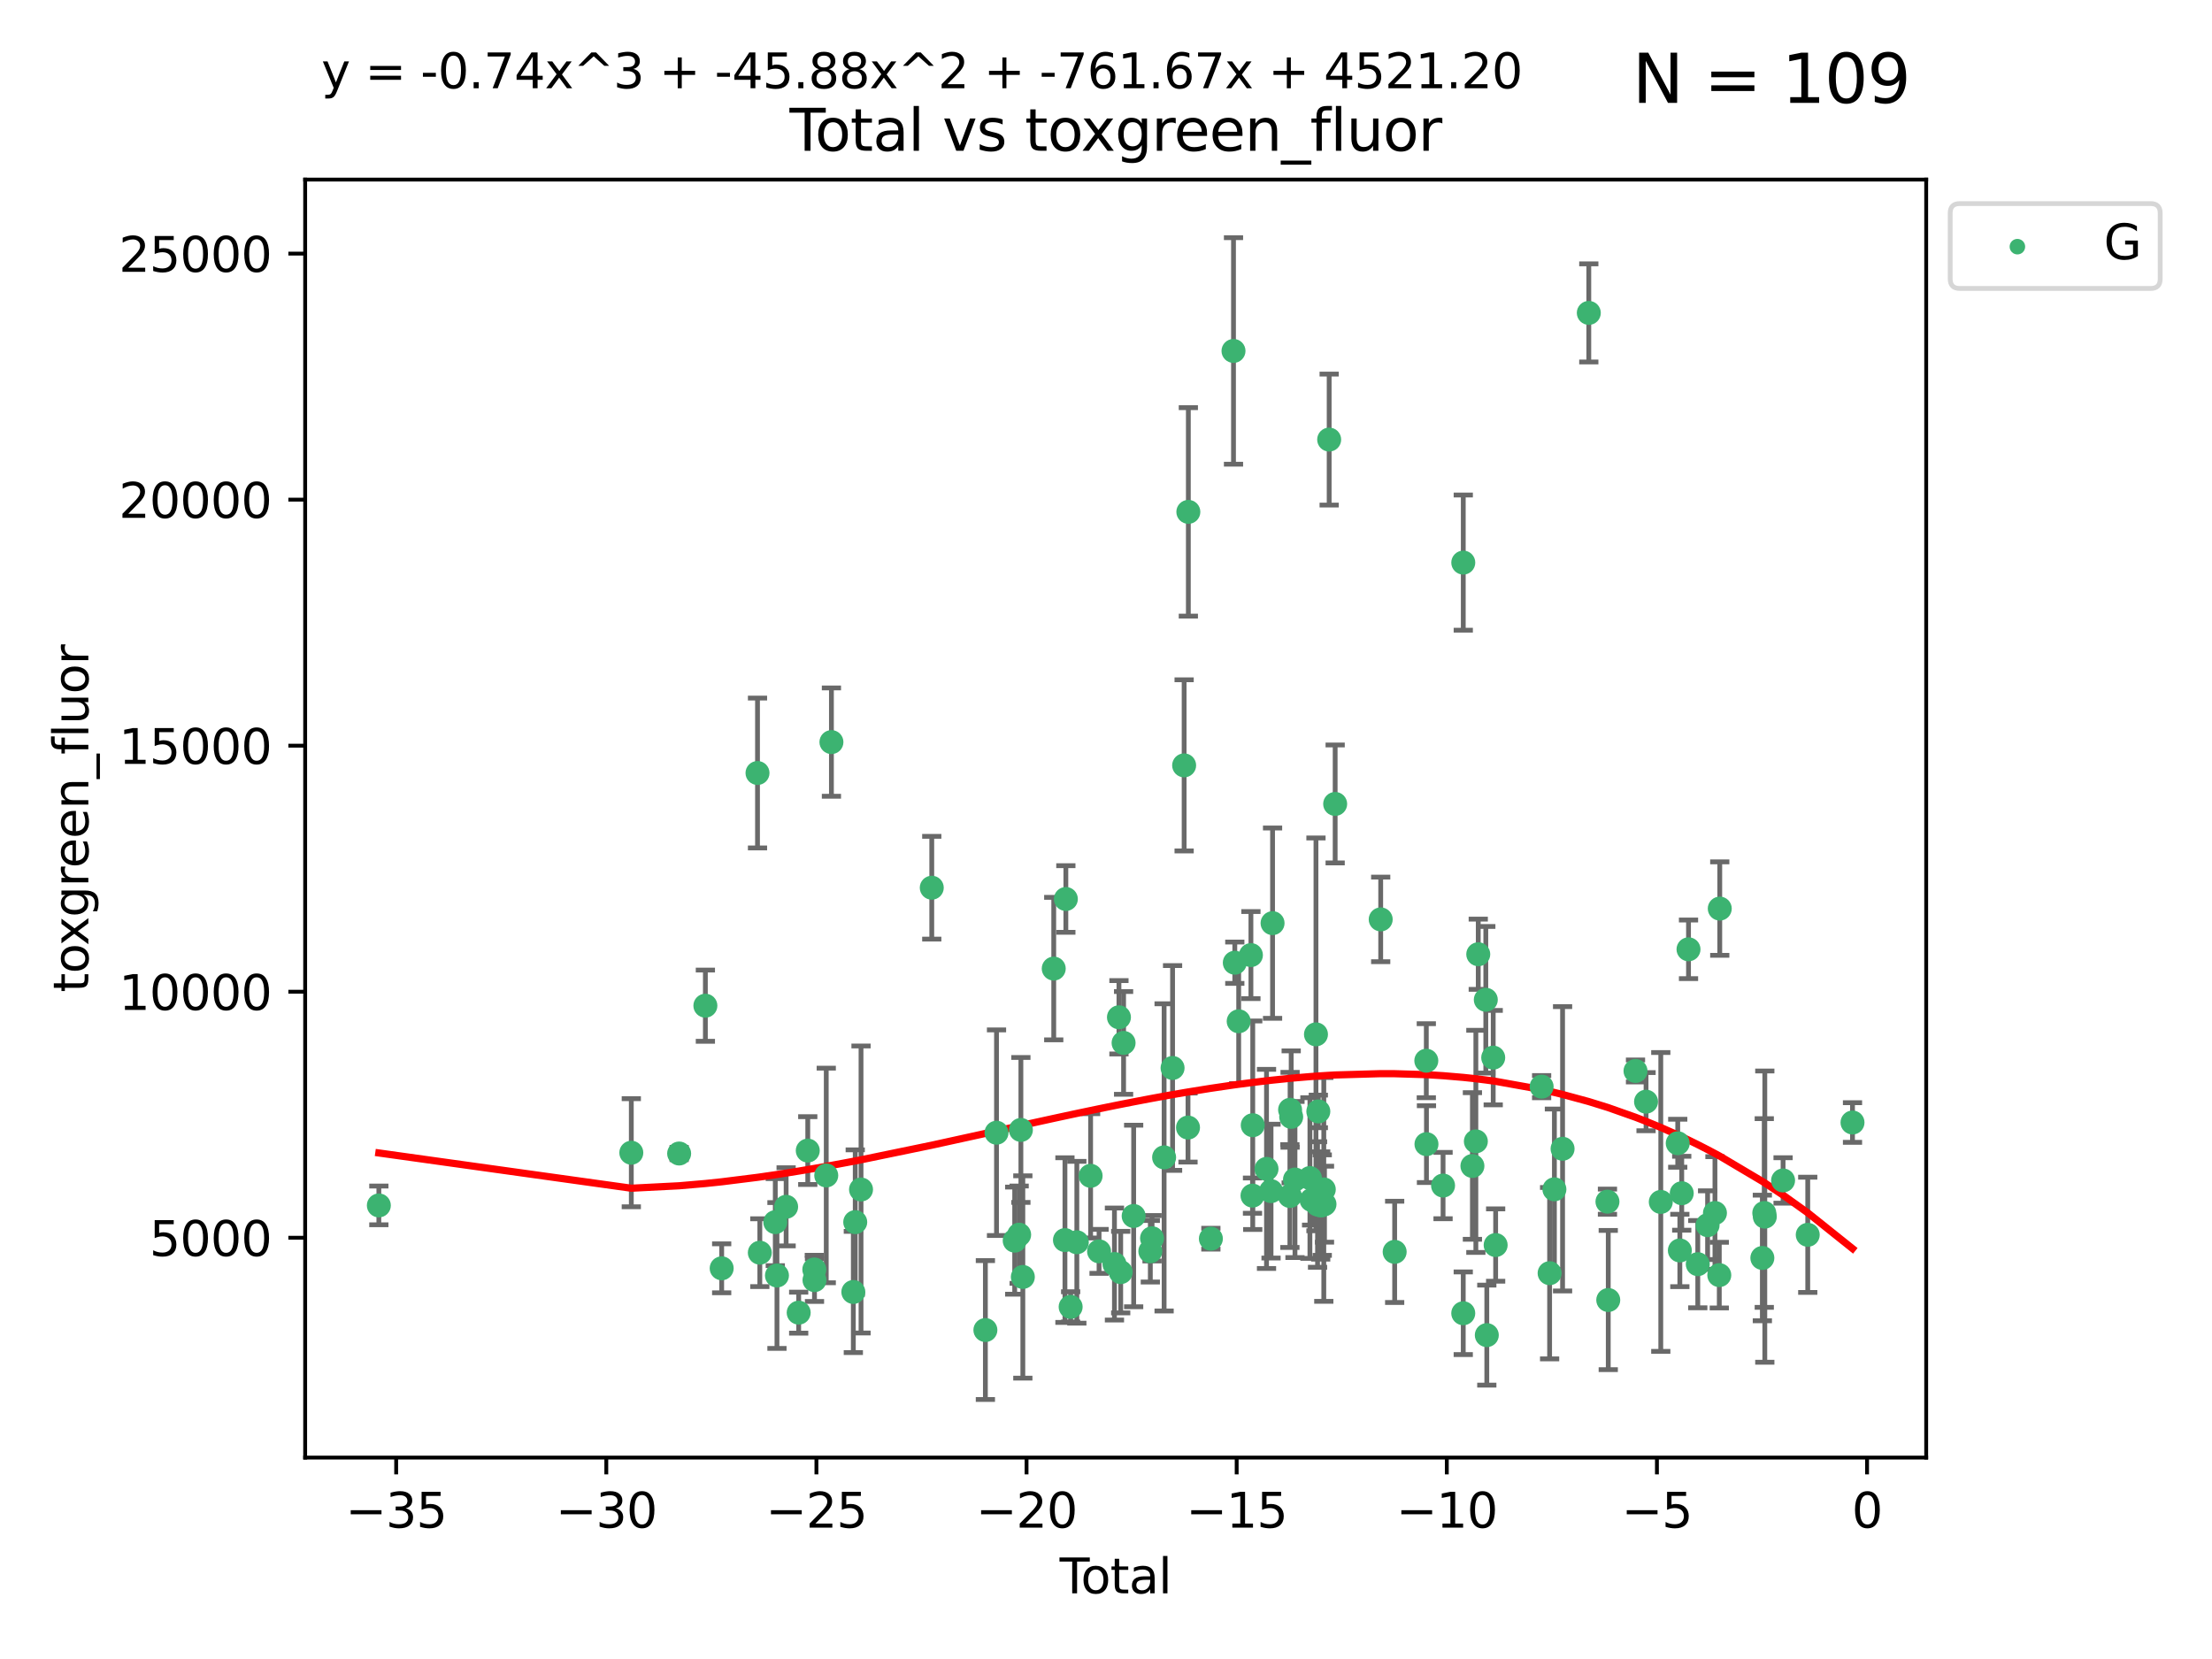 <?xml version="1.0" encoding="utf-8" standalone="no"?>
<!DOCTYPE svg PUBLIC "-//W3C//DTD SVG 1.1//EN"
  "http://www.w3.org/Graphics/SVG/1.1/DTD/svg11.dtd">
<svg xmlns:xlink="http://www.w3.org/1999/xlink" width="460.8pt" height="345.6pt" viewBox="0 0 460.8 345.6" xmlns="http://www.w3.org/2000/svg" version="1.1">
 <defs>
  <style type="text/css">*{stroke-linejoin: round; stroke-linecap: butt}</style>
 </defs>
 <g id="figure_1">
  <g id="patch_1">
   <path d="M 0 345.6 
L 460.8 345.6 
L 460.8 0 
L 0 0 
z
" style="fill: #ffffff"/>
  </g>
  <g id="axes_1">
   <g id="patch_2">
    <path d="M 63.571 303.64 
L 401.26 303.64 
L 401.26 37.411 
L 63.571 37.411 
z
" style="fill: #ffffff"/>
   </g>
   <g id="PathCollection_1">
    <defs>
     <path id="m97d379e160" d="M 0 1.118 
C 0.297 1.118 0.581 1 0.791 0.791 
C 1 0.581 1.118 0.297 1.118 0 
C 1.118 -0.297 1 -0.581 0.791 -0.791 
C 0.581 -1 0.297 -1.118 0 -1.118 
C -0.297 -1.118 -0.581 -1 -0.791 -0.791 
C -1 -0.581 -1.118 -0.297 -1.118 0 
C -1.118 0.297 -1 0.581 -0.791 0.791 
C -0.581 1 -0.297 1.118 0 1.118 
z
" style="stroke: #3cb371"/>
    </defs>
    <g clip-path="url(#p9cd81002b9)">
     <use xlink:href="#m97d379e160" x="78.921" y="251.111" style="fill: #3cb371; stroke: #3cb371"/>
     <use xlink:href="#m97d379e160" x="131.513" y="240.133" style="fill: #3cb371; stroke: #3cb371"/>
     <use xlink:href="#m97d379e160" x="141.478" y="240.299" style="fill: #3cb371; stroke: #3cb371"/>
     <use xlink:href="#m97d379e160" x="146.943" y="209.503" style="fill: #3cb371; stroke: #3cb371"/>
     <use xlink:href="#m97d379e160" x="150.339" y="264.212" style="fill: #3cb371; stroke: #3cb371"/>
     <use xlink:href="#m97d379e160" x="157.803" y="161.029" style="fill: #3cb371; stroke: #3cb371"/>
     <use xlink:href="#m97d379e160" x="158.285" y="260.958" style="fill: #3cb371; stroke: #3cb371"/>
     <use xlink:href="#m97d379e160" x="161.507" y="254.595" style="fill: #3cb371; stroke: #3cb371"/>
     <use xlink:href="#m97d379e160" x="161.855" y="265.711" style="fill: #3cb371; stroke: #3cb371"/>
     <use xlink:href="#m97d379e160" x="163.764" y="251.399" style="fill: #3cb371; stroke: #3cb371"/>
     <use xlink:href="#m97d379e160" x="166.38" y="273.451" style="fill: #3cb371; stroke: #3cb371"/>
     <use xlink:href="#m97d379e160" x="168.272" y="239.687" style="fill: #3cb371; stroke: #3cb371"/>
     <use xlink:href="#m97d379e160" x="169.637" y="264.455" style="fill: #3cb371; stroke: #3cb371"/>
     <use xlink:href="#m97d379e160" x="169.674" y="266.675" style="fill: #3cb371; stroke: #3cb371"/>
     <use xlink:href="#m97d379e160" x="172.124" y="244.868" style="fill: #3cb371; stroke: #3cb371"/>
     <use xlink:href="#m97d379e160" x="173.202" y="154.592" style="fill: #3cb371; stroke: #3cb371"/>
     <use xlink:href="#m97d379e160" x="177.766" y="269.142" style="fill: #3cb371; stroke: #3cb371"/>
     <use xlink:href="#m97d379e160" x="178.161" y="254.591" style="fill: #3cb371; stroke: #3cb371"/>
     <use xlink:href="#m97d379e160" x="179.368" y="247.795" style="fill: #3cb371; stroke: #3cb371"/>
     <use xlink:href="#m97d379e160" x="194.105" y="184.927" style="fill: #3cb371; stroke: #3cb371"/>
     <use xlink:href="#m97d379e160" x="205.275" y="277.073" style="fill: #3cb371; stroke: #3cb371"/>
     <use xlink:href="#m97d379e160" x="207.592" y="235.963" style="fill: #3cb371; stroke: #3cb371"/>
     <use xlink:href="#m97d379e160" x="211.38" y="258.45" style="fill: #3cb371; stroke: #3cb371"/>
     <use xlink:href="#m97d379e160" x="212.309" y="257.208" style="fill: #3cb371; stroke: #3cb371"/>
     <use xlink:href="#m97d379e160" x="212.67" y="235.386" style="fill: #3cb371; stroke: #3cb371"/>
     <use xlink:href="#m97d379e160" x="213.076" y="266.015" style="fill: #3cb371; stroke: #3cb371"/>
     <use xlink:href="#m97d379e160" x="219.513" y="201.776" style="fill: #3cb371; stroke: #3cb371"/>
     <use xlink:href="#m97d379e160" x="221.848" y="258.331" style="fill: #3cb371; stroke: #3cb371"/>
     <use xlink:href="#m97d379e160" x="222.037" y="187.276" style="fill: #3cb371; stroke: #3cb371"/>
     <use xlink:href="#m97d379e160" x="223.035" y="272.245" style="fill: #3cb371; stroke: #3cb371"/>
     <use xlink:href="#m97d379e160" x="224.325" y="258.786" style="fill: #3cb371; stroke: #3cb371"/>
     <use xlink:href="#m97d379e160" x="227.194" y="244.947" style="fill: #3cb371; stroke: #3cb371"/>
     <use xlink:href="#m97d379e160" x="228.956" y="260.679" style="fill: #3cb371; stroke: #3cb371"/>
     <use xlink:href="#m97d379e160" x="232.161" y="263.32" style="fill: #3cb371; stroke: #3cb371"/>
     <use xlink:href="#m97d379e160" x="233.097" y="211.918" style="fill: #3cb371; stroke: #3cb371"/>
     <use xlink:href="#m97d379e160" x="233.463" y="265.008" style="fill: #3cb371; stroke: #3cb371"/>
     <use xlink:href="#m97d379e160" x="234.064" y="217.256" style="fill: #3cb371; stroke: #3cb371"/>
     <use xlink:href="#m97d379e160" x="236.162" y="253.313" style="fill: #3cb371; stroke: #3cb371"/>
     <use xlink:href="#m97d379e160" x="239.635" y="260.663" style="fill: #3cb371; stroke: #3cb371"/>
     <use xlink:href="#m97d379e160" x="239.993" y="257.952" style="fill: #3cb371; stroke: #3cb371"/>
     <use xlink:href="#m97d379e160" x="242.506" y="241.101" style="fill: #3cb371; stroke: #3cb371"/>
     <use xlink:href="#m97d379e160" x="244.269" y="222.477" style="fill: #3cb371; stroke: #3cb371"/>
     <use xlink:href="#m97d379e160" x="246.676" y="159.441" style="fill: #3cb371; stroke: #3cb371"/>
     <use xlink:href="#m97d379e160" x="247.484" y="234.891" style="fill: #3cb371; stroke: #3cb371"/>
     <use xlink:href="#m97d379e160" x="247.554" y="106.634" style="fill: #3cb371; stroke: #3cb371"/>
     <use xlink:href="#m97d379e160" x="252.248" y="258.042" style="fill: #3cb371; stroke: #3cb371"/>
     <use xlink:href="#m97d379e160" x="256.961" y="73.106" style="fill: #3cb371; stroke: #3cb371"/>
     <use xlink:href="#m97d379e160" x="257.231" y="200.55" style="fill: #3cb371; stroke: #3cb371"/>
     <use xlink:href="#m97d379e160" x="258.041" y="212.753" style="fill: #3cb371; stroke: #3cb371"/>
     <use xlink:href="#m97d379e160" x="260.59" y="198.962" style="fill: #3cb371; stroke: #3cb371"/>
     <use xlink:href="#m97d379e160" x="260.919" y="249.068" style="fill: #3cb371; stroke: #3cb371"/>
     <use xlink:href="#m97d379e160" x="260.969" y="234.403" style="fill: #3cb371; stroke: #3cb371"/>
     <use xlink:href="#m97d379e160" x="263.838" y="243.505" style="fill: #3cb371; stroke: #3cb371"/>
     <use xlink:href="#m97d379e160" x="264.781" y="248.134" style="fill: #3cb371; stroke: #3cb371"/>
     <use xlink:href="#m97d379e160" x="265.098" y="192.308" style="fill: #3cb371; stroke: #3cb371"/>
     <use xlink:href="#m97d379e160" x="268.708" y="249.152" style="fill: #3cb371; stroke: #3cb371"/>
     <use xlink:href="#m97d379e160" x="268.75" y="231.189" style="fill: #3cb371; stroke: #3cb371"/>
     <use xlink:href="#m97d379e160" x="268.979" y="232.661" style="fill: #3cb371; stroke: #3cb371"/>
     <use xlink:href="#m97d379e160" x="269.769" y="245.721" style="fill: #3cb371; stroke: #3cb371"/>
     <use xlink:href="#m97d379e160" x="272.88" y="245.408" style="fill: #3cb371; stroke: #3cb371"/>
     <use xlink:href="#m97d379e160" x="273.228" y="249.975" style="fill: #3cb371; stroke: #3cb371"/>
     <use xlink:href="#m97d379e160" x="274.14" y="215.477" style="fill: #3cb371; stroke: #3cb371"/>
     <use xlink:href="#m97d379e160" x="274.47" y="250.92" style="fill: #3cb371; stroke: #3cb371"/>
     <use xlink:href="#m97d379e160" x="274.632" y="231.529" style="fill: #3cb371; stroke: #3cb371"/>
     <use xlink:href="#m97d379e160" x="275.126" y="251.124" style="fill: #3cb371; stroke: #3cb371"/>
     <use xlink:href="#m97d379e160" x="275.448" y="251.046" style="fill: #3cb371; stroke: #3cb371"/>
     <use xlink:href="#m97d379e160" x="275.77" y="247.778" style="fill: #3cb371; stroke: #3cb371"/>
     <use xlink:href="#m97d379e160" x="275.916" y="250.854" style="fill: #3cb371; stroke: #3cb371"/>
     <use xlink:href="#m97d379e160" x="276.89" y="91.572" style="fill: #3cb371; stroke: #3cb371"/>
     <use xlink:href="#m97d379e160" x="278.139" y="167.476" style="fill: #3cb371; stroke: #3cb371"/>
     <use xlink:href="#m97d379e160" x="287.625" y="191.527" style="fill: #3cb371; stroke: #3cb371"/>
     <use xlink:href="#m97d379e160" x="290.534" y="260.786" style="fill: #3cb371; stroke: #3cb371"/>
     <use xlink:href="#m97d379e160" x="297.126" y="220.966" style="fill: #3cb371; stroke: #3cb371"/>
     <use xlink:href="#m97d379e160" x="297.159" y="238.348" style="fill: #3cb371; stroke: #3cb371"/>
     <use xlink:href="#m97d379e160" x="300.617" y="246.973" style="fill: #3cb371; stroke: #3cb371"/>
     <use xlink:href="#m97d379e160" x="304.822" y="273.574" style="fill: #3cb371; stroke: #3cb371"/>
     <use xlink:href="#m97d379e160" x="304.827" y="117.2" style="fill: #3cb371; stroke: #3cb371"/>
     <use xlink:href="#m97d379e160" x="306.731" y="242.895" style="fill: #3cb371; stroke: #3cb371"/>
     <use xlink:href="#m97d379e160" x="307.449" y="237.767" style="fill: #3cb371; stroke: #3cb371"/>
     <use xlink:href="#m97d379e160" x="307.948" y="198.787" style="fill: #3cb371; stroke: #3cb371"/>
     <use xlink:href="#m97d379e160" x="309.52" y="208.267" style="fill: #3cb371; stroke: #3cb371"/>
     <use xlink:href="#m97d379e160" x="309.728" y="278.131" style="fill: #3cb371; stroke: #3cb371"/>
     <use xlink:href="#m97d379e160" x="311.064" y="220.323" style="fill: #3cb371; stroke: #3cb371"/>
     <use xlink:href="#m97d379e160" x="311.571" y="259.368" style="fill: #3cb371; stroke: #3cb371"/>
     <use xlink:href="#m97d379e160" x="321.149" y="226.369" style="fill: #3cb371; stroke: #3cb371"/>
     <use xlink:href="#m97d379e160" x="322.813" y="265.228" style="fill: #3cb371; stroke: #3cb371"/>
     <use xlink:href="#m97d379e160" x="323.811" y="247.756" style="fill: #3cb371; stroke: #3cb371"/>
     <use xlink:href="#m97d379e160" x="325.513" y="239.312" style="fill: #3cb371; stroke: #3cb371"/>
     <use xlink:href="#m97d379e160" x="330.977" y="65.183" style="fill: #3cb371; stroke: #3cb371"/>
     <use xlink:href="#m97d379e160" x="334.863" y="250.329" style="fill: #3cb371; stroke: #3cb371"/>
     <use xlink:href="#m97d379e160" x="335.029" y="270.818" style="fill: #3cb371; stroke: #3cb371"/>
     <use xlink:href="#m97d379e160" x="340.705" y="223.102" style="fill: #3cb371; stroke: #3cb371"/>
     <use xlink:href="#m97d379e160" x="342.902" y="229.499" style="fill: #3cb371; stroke: #3cb371"/>
     <use xlink:href="#m97d379e160" x="345.972" y="250.384" style="fill: #3cb371; stroke: #3cb371"/>
     <use xlink:href="#m97d379e160" x="349.503" y="238.157" style="fill: #3cb371; stroke: #3cb371"/>
     <use xlink:href="#m97d379e160" x="349.942" y="260.493" style="fill: #3cb371; stroke: #3cb371"/>
     <use xlink:href="#m97d379e160" x="350.336" y="248.573" style="fill: #3cb371; stroke: #3cb371"/>
     <use xlink:href="#m97d379e160" x="351.748" y="197.758" style="fill: #3cb371; stroke: #3cb371"/>
     <use xlink:href="#m97d379e160" x="353.679" y="263.349" style="fill: #3cb371; stroke: #3cb371"/>
     <use xlink:href="#m97d379e160" x="355.722" y="255.227" style="fill: #3cb371; stroke: #3cb371"/>
     <use xlink:href="#m97d379e160" x="357.256" y="252.692" style="fill: #3cb371; stroke: #3cb371"/>
     <use xlink:href="#m97d379e160" x="358.159" y="265.63" style="fill: #3cb371; stroke: #3cb371"/>
     <use xlink:href="#m97d379e160" x="358.258" y="189.277" style="fill: #3cb371; stroke: #3cb371"/>
     <use xlink:href="#m97d379e160" x="367.13" y="262.057" style="fill: #3cb371; stroke: #3cb371"/>
     <use xlink:href="#m97d379e160" x="367.53" y="252.69" style="fill: #3cb371; stroke: #3cb371"/>
     <use xlink:href="#m97d379e160" x="367.641" y="253.443" style="fill: #3cb371; stroke: #3cb371"/>
     <use xlink:href="#m97d379e160" x="371.448" y="245.91" style="fill: #3cb371; stroke: #3cb371"/>
     <use xlink:href="#m97d379e160" x="376.587" y="257.234" style="fill: #3cb371; stroke: #3cb371"/>
     <use xlink:href="#m97d379e160" x="385.911" y="233.84" style="fill: #3cb371; stroke: #3cb371"/>
    </g>
   </g>
   <g id="matplotlib.axis_1">
    <g id="xtick_1">
     <g id="line2d_1">
      <defs>
       <path id="m6526805f20" d="M 0 0 
L 0 3.5 
" style="stroke: #000000; stroke-width: 0.8"/>
      </defs>
      <g>
       <use xlink:href="#m6526805f20" x="82.529" y="303.64" style="stroke: #000000; stroke-width: 0.8"/>
      </g>
     </g>
     <g id="text_1">
      <!-- −35 -->
      <g transform="translate(71.977 318.238)scale(0.1 -0.1)">
       <defs>
        <path id="DejaVuSans-2212" d="M 678 2272 
L 4684 2272 
L 4684 1741 
L 678 1741 
L 678 2272 
z
" transform="scale(0.016)"/>
        <path id="DejaVuSans-33" d="M 2597 2516 
Q 3050 2419 3304 2112 
Q 3559 1806 3559 1356 
Q 3559 666 3084 287 
Q 2609 -91 1734 -91 
Q 1441 -91 1130 -33 
Q 819 25 488 141 
L 488 750 
Q 750 597 1062 519 
Q 1375 441 1716 441 
Q 2309 441 2620 675 
Q 2931 909 2931 1356 
Q 2931 1769 2642 2001 
Q 2353 2234 1838 2234 
L 1294 2234 
L 1294 2753 
L 1863 2753 
Q 2328 2753 2575 2939 
Q 2822 3125 2822 3475 
Q 2822 3834 2567 4026 
Q 2313 4219 1838 4219 
Q 1578 4219 1281 4162 
Q 984 4106 628 3988 
L 628 4550 
Q 988 4650 1302 4700 
Q 1616 4750 1894 4750 
Q 2613 4750 3031 4423 
Q 3450 4097 3450 3541 
Q 3450 3153 3228 2886 
Q 3006 2619 2597 2516 
z
" transform="scale(0.016)"/>
        <path id="DejaVuSans-35" d="M 691 4666 
L 3169 4666 
L 3169 4134 
L 1269 4134 
L 1269 2991 
Q 1406 3038 1543 3061 
Q 1681 3084 1819 3084 
Q 2600 3084 3056 2656 
Q 3513 2228 3513 1497 
Q 3513 744 3044 326 
Q 2575 -91 1722 -91 
Q 1428 -91 1123 -41 
Q 819 9 494 109 
L 494 744 
Q 775 591 1075 516 
Q 1375 441 1709 441 
Q 2250 441 2565 725 
Q 2881 1009 2881 1497 
Q 2881 1984 2565 2268 
Q 2250 2553 1709 2553 
Q 1456 2553 1204 2497 
Q 953 2441 691 2322 
L 691 4666 
z
" transform="scale(0.016)"/>
       </defs>
       <use xlink:href="#DejaVuSans-2212"/>
       <use xlink:href="#DejaVuSans-33" x="83.789"/>
       <use xlink:href="#DejaVuSans-35" x="147.412"/>
      </g>
     </g>
    </g>
    <g id="xtick_2">
     <g id="line2d_2">
      <g>
       <use xlink:href="#m6526805f20" x="126.303" y="303.64" style="stroke: #000000; stroke-width: 0.8"/>
      </g>
     </g>
     <g id="text_2">
      <!-- −30 -->
      <g transform="translate(115.75 318.238)scale(0.1 -0.1)">
       <defs>
        <path id="DejaVuSans-30" d="M 2034 4250 
Q 1547 4250 1301 3770 
Q 1056 3291 1056 2328 
Q 1056 1369 1301 889 
Q 1547 409 2034 409 
Q 2525 409 2770 889 
Q 3016 1369 3016 2328 
Q 3016 3291 2770 3770 
Q 2525 4250 2034 4250 
z
M 2034 4750 
Q 2819 4750 3233 4129 
Q 3647 3509 3647 2328 
Q 3647 1150 3233 529 
Q 2819 -91 2034 -91 
Q 1250 -91 836 529 
Q 422 1150 422 2328 
Q 422 3509 836 4129 
Q 1250 4750 2034 4750 
z
" transform="scale(0.016)"/>
       </defs>
       <use xlink:href="#DejaVuSans-2212"/>
       <use xlink:href="#DejaVuSans-33" x="83.789"/>
       <use xlink:href="#DejaVuSans-30" x="147.412"/>
      </g>
     </g>
    </g>
    <g id="xtick_3">
     <g id="line2d_3">
      <g>
       <use xlink:href="#m6526805f20" x="170.076" y="303.64" style="stroke: #000000; stroke-width: 0.8"/>
      </g>
     </g>
     <g id="text_3">
      <!-- −25 -->
      <g transform="translate(159.524 318.238)scale(0.1 -0.1)">
       <defs>
        <path id="DejaVuSans-32" d="M 1228 531 
L 3431 531 
L 3431 0 
L 469 0 
L 469 531 
Q 828 903 1448 1529 
Q 2069 2156 2228 2338 
Q 2531 2678 2651 2914 
Q 2772 3150 2772 3378 
Q 2772 3750 2511 3984 
Q 2250 4219 1831 4219 
Q 1534 4219 1204 4116 
Q 875 4013 500 3803 
L 500 4441 
Q 881 4594 1212 4672 
Q 1544 4750 1819 4750 
Q 2544 4750 2975 4387 
Q 3406 4025 3406 3419 
Q 3406 3131 3298 2873 
Q 3191 2616 2906 2266 
Q 2828 2175 2409 1742 
Q 1991 1309 1228 531 
z
" transform="scale(0.016)"/>
       </defs>
       <use xlink:href="#DejaVuSans-2212"/>
       <use xlink:href="#DejaVuSans-32" x="83.789"/>
       <use xlink:href="#DejaVuSans-35" x="147.412"/>
      </g>
     </g>
    </g>
    <g id="xtick_4">
     <g id="line2d_4">
      <g>
       <use xlink:href="#m6526805f20" x="213.849" y="303.64" style="stroke: #000000; stroke-width: 0.8"/>
      </g>
     </g>
     <g id="text_4">
      <!-- −20 -->
      <g transform="translate(203.297 318.238)scale(0.1 -0.1)">
       <use xlink:href="#DejaVuSans-2212"/>
       <use xlink:href="#DejaVuSans-32" x="83.789"/>
       <use xlink:href="#DejaVuSans-30" x="147.412"/>
      </g>
     </g>
    </g>
    <g id="xtick_5">
     <g id="line2d_5">
      <g>
       <use xlink:href="#m6526805f20" x="257.622" y="303.64" style="stroke: #000000; stroke-width: 0.8"/>
      </g>
     </g>
     <g id="text_5">
      <!-- −15 -->
      <g transform="translate(247.07 318.238)scale(0.1 -0.1)">
       <defs>
        <path id="DejaVuSans-31" d="M 794 531 
L 1825 531 
L 1825 4091 
L 703 3866 
L 703 4441 
L 1819 4666 
L 2450 4666 
L 2450 531 
L 3481 531 
L 3481 0 
L 794 0 
L 794 531 
z
" transform="scale(0.016)"/>
       </defs>
       <use xlink:href="#DejaVuSans-2212"/>
       <use xlink:href="#DejaVuSans-31" x="83.789"/>
       <use xlink:href="#DejaVuSans-35" x="147.412"/>
      </g>
     </g>
    </g>
    <g id="xtick_6">
     <g id="line2d_6">
      <g>
       <use xlink:href="#m6526805f20" x="301.396" y="303.64" style="stroke: #000000; stroke-width: 0.8"/>
      </g>
     </g>
     <g id="text_6">
      <!-- −10 -->
      <g transform="translate(290.843 318.238)scale(0.1 -0.1)">
       <use xlink:href="#DejaVuSans-2212"/>
       <use xlink:href="#DejaVuSans-31" x="83.789"/>
       <use xlink:href="#DejaVuSans-30" x="147.412"/>
      </g>
     </g>
    </g>
    <g id="xtick_7">
     <g id="line2d_7">
      <g>
       <use xlink:href="#m6526805f20" x="345.169" y="303.64" style="stroke: #000000; stroke-width: 0.8"/>
      </g>
     </g>
     <g id="text_7">
      <!-- −5 -->
      <g transform="translate(337.798 318.238)scale(0.1 -0.1)">
       <use xlink:href="#DejaVuSans-2212"/>
       <use xlink:href="#DejaVuSans-35" x="83.789"/>
      </g>
     </g>
    </g>
    <g id="xtick_8">
     <g id="line2d_8">
      <g>
       <use xlink:href="#m6526805f20" x="388.942" y="303.64" style="stroke: #000000; stroke-width: 0.8"/>
      </g>
     </g>
     <g id="text_8">
      <!-- 0 -->
      <g transform="translate(385.761 318.238)scale(0.1 -0.1)">
       <use xlink:href="#DejaVuSans-30"/>
      </g>
     </g>
    </g>
    <g id="text_9">
     <!-- Total -->
     <g transform="translate(220.739 331.917)scale(0.1 -0.1)">
      <defs>
       <path id="DejaVuSans-54" d="M -19 4666 
L 3928 4666 
L 3928 4134 
L 2272 4134 
L 2272 0 
L 1638 0 
L 1638 4134 
L -19 4134 
L -19 4666 
z
" transform="scale(0.016)"/>
       <path id="DejaVuSans-6f" d="M 1959 3097 
Q 1497 3097 1228 2736 
Q 959 2375 959 1747 
Q 959 1119 1226 758 
Q 1494 397 1959 397 
Q 2419 397 2687 759 
Q 2956 1122 2956 1747 
Q 2956 2369 2687 2733 
Q 2419 3097 1959 3097 
z
M 1959 3584 
Q 2709 3584 3137 3096 
Q 3566 2609 3566 1747 
Q 3566 888 3137 398 
Q 2709 -91 1959 -91 
Q 1206 -91 779 398 
Q 353 888 353 1747 
Q 353 2609 779 3096 
Q 1206 3584 1959 3584 
z
" transform="scale(0.016)"/>
       <path id="DejaVuSans-74" d="M 1172 4494 
L 1172 3500 
L 2356 3500 
L 2356 3053 
L 1172 3053 
L 1172 1153 
Q 1172 725 1289 603 
Q 1406 481 1766 481 
L 2356 481 
L 2356 0 
L 1766 0 
Q 1100 0 847 248 
Q 594 497 594 1153 
L 594 3053 
L 172 3053 
L 172 3500 
L 594 3500 
L 594 4494 
L 1172 4494 
z
" transform="scale(0.016)"/>
       <path id="DejaVuSans-61" d="M 2194 1759 
Q 1497 1759 1228 1600 
Q 959 1441 959 1056 
Q 959 750 1161 570 
Q 1363 391 1709 391 
Q 2188 391 2477 730 
Q 2766 1069 2766 1631 
L 2766 1759 
L 2194 1759 
z
M 3341 1997 
L 3341 0 
L 2766 0 
L 2766 531 
Q 2569 213 2275 61 
Q 1981 -91 1556 -91 
Q 1019 -91 701 211 
Q 384 513 384 1019 
Q 384 1609 779 1909 
Q 1175 2209 1959 2209 
L 2766 2209 
L 2766 2266 
Q 2766 2663 2505 2880 
Q 2244 3097 1772 3097 
Q 1472 3097 1187 3025 
Q 903 2953 641 2809 
L 641 3341 
Q 956 3463 1253 3523 
Q 1550 3584 1831 3584 
Q 2591 3584 2966 3190 
Q 3341 2797 3341 1997 
z
" transform="scale(0.016)"/>
       <path id="DejaVuSans-6c" d="M 603 4863 
L 1178 4863 
L 1178 0 
L 603 0 
L 603 4863 
z
" transform="scale(0.016)"/>
      </defs>
      <use xlink:href="#DejaVuSans-54"/>
      <use xlink:href="#DejaVuSans-6f" x="44.084"/>
      <use xlink:href="#DejaVuSans-74" x="105.266"/>
      <use xlink:href="#DejaVuSans-61" x="144.475"/>
      <use xlink:href="#DejaVuSans-6c" x="205.754"/>
     </g>
    </g>
   </g>
   <g id="matplotlib.axis_2">
    <g id="ytick_1">
     <g id="line2d_9">
      <defs>
       <path id="m708b8ebb46" d="M 0 0 
L -3.5 0 
" style="stroke: #000000; stroke-width: 0.8"/>
      </defs>
      <g>
       <use xlink:href="#m708b8ebb46" x="63.571" y="257.843" style="stroke: #000000; stroke-width: 0.8"/>
      </g>
     </g>
     <g id="text_10">
      <!-- 5000 -->
      <g transform="translate(31.121 261.642)scale(0.1 -0.1)">
       <use xlink:href="#DejaVuSans-35"/>
       <use xlink:href="#DejaVuSans-30" x="63.623"/>
       <use xlink:href="#DejaVuSans-30" x="127.246"/>
       <use xlink:href="#DejaVuSans-30" x="190.869"/>
      </g>
     </g>
    </g>
    <g id="ytick_2">
     <g id="line2d_10">
      <g>
       <use xlink:href="#m708b8ebb46" x="63.571" y="206.589" style="stroke: #000000; stroke-width: 0.8"/>
      </g>
     </g>
     <g id="text_11">
      <!-- 10000 -->
      <g transform="translate(24.759 210.388)scale(0.1 -0.1)">
       <use xlink:href="#DejaVuSans-31"/>
       <use xlink:href="#DejaVuSans-30" x="63.623"/>
       <use xlink:href="#DejaVuSans-30" x="127.246"/>
       <use xlink:href="#DejaVuSans-30" x="190.869"/>
       <use xlink:href="#DejaVuSans-30" x="254.492"/>
      </g>
     </g>
    </g>
    <g id="ytick_3">
     <g id="line2d_11">
      <g>
       <use xlink:href="#m708b8ebb46" x="63.571" y="155.335" style="stroke: #000000; stroke-width: 0.8"/>
      </g>
     </g>
     <g id="text_12">
      <!-- 15000 -->
      <g transform="translate(24.759 159.135)scale(0.1 -0.1)">
       <use xlink:href="#DejaVuSans-31"/>
       <use xlink:href="#DejaVuSans-35" x="63.623"/>
       <use xlink:href="#DejaVuSans-30" x="127.246"/>
       <use xlink:href="#DejaVuSans-30" x="190.869"/>
       <use xlink:href="#DejaVuSans-30" x="254.492"/>
      </g>
     </g>
    </g>
    <g id="ytick_4">
     <g id="line2d_12">
      <g>
       <use xlink:href="#m708b8ebb46" x="63.571" y="104.082" style="stroke: #000000; stroke-width: 0.8"/>
      </g>
     </g>
     <g id="text_13">
      <!-- 20000 -->
      <g transform="translate(24.759 107.881)scale(0.1 -0.1)">
       <use xlink:href="#DejaVuSans-32"/>
       <use xlink:href="#DejaVuSans-30" x="63.623"/>
       <use xlink:href="#DejaVuSans-30" x="127.246"/>
       <use xlink:href="#DejaVuSans-30" x="190.869"/>
       <use xlink:href="#DejaVuSans-30" x="254.492"/>
      </g>
     </g>
    </g>
    <g id="ytick_5">
     <g id="line2d_13">
      <g>
       <use xlink:href="#m708b8ebb46" x="63.571" y="52.828" style="stroke: #000000; stroke-width: 0.8"/>
      </g>
     </g>
     <g id="text_14">
      <!-- 25000 -->
      <g transform="translate(24.759 56.627)scale(0.1 -0.1)">
       <use xlink:href="#DejaVuSans-32"/>
       <use xlink:href="#DejaVuSans-35" x="63.623"/>
       <use xlink:href="#DejaVuSans-30" x="127.246"/>
       <use xlink:href="#DejaVuSans-30" x="190.869"/>
       <use xlink:href="#DejaVuSans-30" x="254.492"/>
      </g>
     </g>
    </g>
    <g id="text_15">
     <!-- toxgreen_fluor -->
     <g transform="translate(18.401 206.72)rotate(-90)scale(0.1 -0.1)">
      <defs>
       <path id="DejaVuSans-78" d="M 3513 3500 
L 2247 1797 
L 3578 0 
L 2900 0 
L 1881 1375 
L 863 0 
L 184 0 
L 1544 1831 
L 300 3500 
L 978 3500 
L 1906 2253 
L 2834 3500 
L 3513 3500 
z
" transform="scale(0.016)"/>
       <path id="DejaVuSans-67" d="M 2906 1791 
Q 2906 2416 2648 2759 
Q 2391 3103 1925 3103 
Q 1463 3103 1205 2759 
Q 947 2416 947 1791 
Q 947 1169 1205 825 
Q 1463 481 1925 481 
Q 2391 481 2648 825 
Q 2906 1169 2906 1791 
z
M 3481 434 
Q 3481 -459 3084 -895 
Q 2688 -1331 1869 -1331 
Q 1566 -1331 1297 -1286 
Q 1028 -1241 775 -1147 
L 775 -588 
Q 1028 -725 1275 -790 
Q 1522 -856 1778 -856 
Q 2344 -856 2625 -561 
Q 2906 -266 2906 331 
L 2906 616 
Q 2728 306 2450 153 
Q 2172 0 1784 0 
Q 1141 0 747 490 
Q 353 981 353 1791 
Q 353 2603 747 3093 
Q 1141 3584 1784 3584 
Q 2172 3584 2450 3431 
Q 2728 3278 2906 2969 
L 2906 3500 
L 3481 3500 
L 3481 434 
z
" transform="scale(0.016)"/>
       <path id="DejaVuSans-72" d="M 2631 2963 
Q 2534 3019 2420 3045 
Q 2306 3072 2169 3072 
Q 1681 3072 1420 2755 
Q 1159 2438 1159 1844 
L 1159 0 
L 581 0 
L 581 3500 
L 1159 3500 
L 1159 2956 
Q 1341 3275 1631 3429 
Q 1922 3584 2338 3584 
Q 2397 3584 2469 3576 
Q 2541 3569 2628 3553 
L 2631 2963 
z
" transform="scale(0.016)"/>
       <path id="DejaVuSans-65" d="M 3597 1894 
L 3597 1613 
L 953 1613 
Q 991 1019 1311 708 
Q 1631 397 2203 397 
Q 2534 397 2845 478 
Q 3156 559 3463 722 
L 3463 178 
Q 3153 47 2828 -22 
Q 2503 -91 2169 -91 
Q 1331 -91 842 396 
Q 353 884 353 1716 
Q 353 2575 817 3079 
Q 1281 3584 2069 3584 
Q 2775 3584 3186 3129 
Q 3597 2675 3597 1894 
z
M 3022 2063 
Q 3016 2534 2758 2815 
Q 2500 3097 2075 3097 
Q 1594 3097 1305 2825 
Q 1016 2553 972 2059 
L 3022 2063 
z
" transform="scale(0.016)"/>
       <path id="DejaVuSans-6e" d="M 3513 2113 
L 3513 0 
L 2938 0 
L 2938 2094 
Q 2938 2591 2744 2837 
Q 2550 3084 2163 3084 
Q 1697 3084 1428 2787 
Q 1159 2491 1159 1978 
L 1159 0 
L 581 0 
L 581 3500 
L 1159 3500 
L 1159 2956 
Q 1366 3272 1645 3428 
Q 1925 3584 2291 3584 
Q 2894 3584 3203 3211 
Q 3513 2838 3513 2113 
z
" transform="scale(0.016)"/>
       <path id="DejaVuSans-5f" d="M 3263 -1063 
L 3263 -1509 
L -63 -1509 
L -63 -1063 
L 3263 -1063 
z
" transform="scale(0.016)"/>
       <path id="DejaVuSans-66" d="M 2375 4863 
L 2375 4384 
L 1825 4384 
Q 1516 4384 1395 4259 
Q 1275 4134 1275 3809 
L 1275 3500 
L 2222 3500 
L 2222 3053 
L 1275 3053 
L 1275 0 
L 697 0 
L 697 3053 
L 147 3053 
L 147 3500 
L 697 3500 
L 697 3744 
Q 697 4328 969 4595 
Q 1241 4863 1831 4863 
L 2375 4863 
z
" transform="scale(0.016)"/>
       <path id="DejaVuSans-75" d="M 544 1381 
L 544 3500 
L 1119 3500 
L 1119 1403 
Q 1119 906 1312 657 
Q 1506 409 1894 409 
Q 2359 409 2629 706 
Q 2900 1003 2900 1516 
L 2900 3500 
L 3475 3500 
L 3475 0 
L 2900 0 
L 2900 538 
Q 2691 219 2414 64 
Q 2138 -91 1772 -91 
Q 1169 -91 856 284 
Q 544 659 544 1381 
z
M 1991 3584 
L 1991 3584 
z
" transform="scale(0.016)"/>
      </defs>
      <use xlink:href="#DejaVuSans-74"/>
      <use xlink:href="#DejaVuSans-6f" x="39.209"/>
      <use xlink:href="#DejaVuSans-78" x="97.266"/>
      <use xlink:href="#DejaVuSans-67" x="156.445"/>
      <use xlink:href="#DejaVuSans-72" x="219.922"/>
      <use xlink:href="#DejaVuSans-65" x="258.785"/>
      <use xlink:href="#DejaVuSans-65" x="320.309"/>
      <use xlink:href="#DejaVuSans-6e" x="381.832"/>
      <use xlink:href="#DejaVuSans-5f" x="445.211"/>
      <use xlink:href="#DejaVuSans-66" x="495.211"/>
      <use xlink:href="#DejaVuSans-6c" x="530.416"/>
      <use xlink:href="#DejaVuSans-75" x="558.199"/>
      <use xlink:href="#DejaVuSans-6f" x="621.578"/>
      <use xlink:href="#DejaVuSans-72" x="682.76"/>
     </g>
    </g>
   </g>
   <g id="LineCollection_1">
    <path d="M 78.921 255.145 
L 78.921 247.076 
" clip-path="url(#p9cd81002b9)" style="fill: none; stroke: #696969"/>
    <path d="M 131.513 251.391 
L 131.513 228.875 
" clip-path="url(#p9cd81002b9)" style="fill: none; stroke: #696969"/>
    <path d="M 141.478 241.574 
L 141.478 239.023 
" clip-path="url(#p9cd81002b9)" style="fill: none; stroke: #696969"/>
    <path d="M 146.943 216.921 
L 146.943 202.085 
" clip-path="url(#p9cd81002b9)" style="fill: none; stroke: #696969"/>
    <path d="M 150.339 269.309 
L 150.339 259.114 
" clip-path="url(#p9cd81002b9)" style="fill: none; stroke: #696969"/>
    <path d="M 157.803 176.64 
L 157.803 145.419 
" clip-path="url(#p9cd81002b9)" style="fill: none; stroke: #696969"/>
    <path d="M 158.285 268.022 
L 158.285 253.894 
" clip-path="url(#p9cd81002b9)" style="fill: none; stroke: #696969"/>
    <path d="M 161.507 263.659 
L 161.507 245.531 
" clip-path="url(#p9cd81002b9)" style="fill: none; stroke: #696969"/>
    <path d="M 161.855 280.896 
L 161.855 250.525 
" clip-path="url(#p9cd81002b9)" style="fill: none; stroke: #696969"/>
    <path d="M 163.764 259.542 
L 163.764 243.256 
" clip-path="url(#p9cd81002b9)" style="fill: none; stroke: #696969"/>
    <path d="M 166.38 277.722 
L 166.38 269.179 
" clip-path="url(#p9cd81002b9)" style="fill: none; stroke: #696969"/>
    <path d="M 168.272 246.751 
L 168.272 232.623 
" clip-path="url(#p9cd81002b9)" style="fill: none; stroke: #696969"/>
    <path d="M 169.637 267.413 
L 169.637 261.497 
" clip-path="url(#p9cd81002b9)" style="fill: none; stroke: #696969"/>
    <path d="M 169.674 271.115 
L 169.674 262.235 
" clip-path="url(#p9cd81002b9)" style="fill: none; stroke: #696969"/>
    <path d="M 172.124 267.222 
L 172.124 222.515 
" clip-path="url(#p9cd81002b9)" style="fill: none; stroke: #696969"/>
    <path d="M 173.202 165.877 
L 173.202 143.306 
" clip-path="url(#p9cd81002b9)" style="fill: none; stroke: #696969"/>
    <path d="M 177.766 281.765 
L 177.766 256.519 
" clip-path="url(#p9cd81002b9)" style="fill: none; stroke: #696969"/>
    <path d="M 178.161 269.646 
L 178.161 239.537 
" clip-path="url(#p9cd81002b9)" style="fill: none; stroke: #696969"/>
    <path d="M 179.368 277.691 
L 179.368 217.898 
" clip-path="url(#p9cd81002b9)" style="fill: none; stroke: #696969"/>
    <path d="M 194.105 195.633 
L 194.105 174.222 
" clip-path="url(#p9cd81002b9)" style="fill: none; stroke: #696969"/>
    <path d="M 205.275 291.539 
L 205.275 262.607 
" clip-path="url(#p9cd81002b9)" style="fill: none; stroke: #696969"/>
    <path d="M 207.592 257.379 
L 207.592 214.547 
" clip-path="url(#p9cd81002b9)" style="fill: none; stroke: #696969"/>
    <path d="M 211.38 269.608 
L 211.38 247.292 
" clip-path="url(#p9cd81002b9)" style="fill: none; stroke: #696969"/>
    <path d="M 212.309 267.345 
L 212.309 247.072 
" clip-path="url(#p9cd81002b9)" style="fill: none; stroke: #696969"/>
    <path d="M 212.67 250.481 
L 212.67 220.291 
" clip-path="url(#p9cd81002b9)" style="fill: none; stroke: #696969"/>
    <path d="M 213.076 287.091 
L 213.076 244.94 
" clip-path="url(#p9cd81002b9)" style="fill: none; stroke: #696969"/>
    <path d="M 219.513 216.615 
L 219.513 186.936 
" clip-path="url(#p9cd81002b9)" style="fill: none; stroke: #696969"/>
    <path d="M 221.848 275.483 
L 221.848 241.179 
" clip-path="url(#p9cd81002b9)" style="fill: none; stroke: #696969"/>
    <path d="M 222.037 194.214 
L 222.037 180.338 
" clip-path="url(#p9cd81002b9)" style="fill: none; stroke: #696969"/>
    <path d="M 223.035 275.395 
L 223.035 269.095 
" clip-path="url(#p9cd81002b9)" style="fill: none; stroke: #696969"/>
    <path d="M 224.325 275.639 
L 224.325 241.932 
" clip-path="url(#p9cd81002b9)" style="fill: none; stroke: #696969"/>
    <path d="M 227.194 257.898 
L 227.194 231.996 
" clip-path="url(#p9cd81002b9)" style="fill: none; stroke: #696969"/>
    <path d="M 228.956 265.262 
L 228.956 256.097 
" clip-path="url(#p9cd81002b9)" style="fill: none; stroke: #696969"/>
    <path d="M 232.161 274.989 
L 232.161 251.652 
" clip-path="url(#p9cd81002b9)" style="fill: none; stroke: #696969"/>
    <path d="M 233.097 219.562 
L 233.097 204.275 
" clip-path="url(#p9cd81002b9)" style="fill: none; stroke: #696969"/>
    <path d="M 233.463 273.502 
L 233.463 256.514 
" clip-path="url(#p9cd81002b9)" style="fill: none; stroke: #696969"/>
    <path d="M 234.064 227.96 
L 234.064 206.552 
" clip-path="url(#p9cd81002b9)" style="fill: none; stroke: #696969"/>
    <path d="M 236.162 272.224 
L 236.162 234.402 
" clip-path="url(#p9cd81002b9)" style="fill: none; stroke: #696969"/>
    <path d="M 239.635 267.067 
L 239.635 254.258 
" clip-path="url(#p9cd81002b9)" style="fill: none; stroke: #696969"/>
    <path d="M 239.993 262.686 
L 239.993 253.219 
" clip-path="url(#p9cd81002b9)" style="fill: none; stroke: #696969"/>
    <path d="M 242.506 273.099 
L 242.506 209.103 
" clip-path="url(#p9cd81002b9)" style="fill: none; stroke: #696969"/>
    <path d="M 244.269 243.804 
L 244.269 201.15 
" clip-path="url(#p9cd81002b9)" style="fill: none; stroke: #696969"/>
    <path d="M 246.676 177.268 
L 246.676 141.614 
" clip-path="url(#p9cd81002b9)" style="fill: none; stroke: #696969"/>
    <path d="M 247.484 242.077 
L 247.484 227.706 
" clip-path="url(#p9cd81002b9)" style="fill: none; stroke: #696969"/>
    <path d="M 247.554 128.347 
L 247.554 84.922 
" clip-path="url(#p9cd81002b9)" style="fill: none; stroke: #696969"/>
    <path d="M 252.248 260.22 
L 252.248 255.865 
" clip-path="url(#p9cd81002b9)" style="fill: none; stroke: #696969"/>
    <path d="M 256.961 96.699 
L 256.961 49.513 
" clip-path="url(#p9cd81002b9)" style="fill: none; stroke: #696969"/>
    <path d="M 257.231 204.859 
L 257.231 196.242 
" clip-path="url(#p9cd81002b9)" style="fill: none; stroke: #696969"/>
    <path d="M 258.041 225.734 
L 258.041 199.773 
" clip-path="url(#p9cd81002b9)" style="fill: none; stroke: #696969"/>
    <path d="M 260.59 208.03 
L 260.59 189.895 
" clip-path="url(#p9cd81002b9)" style="fill: none; stroke: #696969"/>
    <path d="M 260.919 252.743 
L 260.919 245.394 
" clip-path="url(#p9cd81002b9)" style="fill: none; stroke: #696969"/>
    <path d="M 260.969 256.121 
L 260.969 212.684 
" clip-path="url(#p9cd81002b9)" style="fill: none; stroke: #696969"/>
    <path d="M 263.838 264.249 
L 263.838 222.761 
" clip-path="url(#p9cd81002b9)" style="fill: none; stroke: #696969"/>
    <path d="M 264.781 262.072 
L 264.781 234.195 
" clip-path="url(#p9cd81002b9)" style="fill: none; stroke: #696969"/>
    <path d="M 265.098 212.13 
L 265.098 172.487 
" clip-path="url(#p9cd81002b9)" style="fill: none; stroke: #696969"/>
    <path d="M 268.708 259.865 
L 268.708 238.44 
" clip-path="url(#p9cd81002b9)" style="fill: none; stroke: #696969"/>
    <path d="M 268.75 238.988 
L 268.75 223.391 
" clip-path="url(#p9cd81002b9)" style="fill: none; stroke: #696969"/>
    <path d="M 268.979 246.403 
L 268.979 218.919 
" clip-path="url(#p9cd81002b9)" style="fill: none; stroke: #696969"/>
    <path d="M 269.769 261.978 
L 269.769 229.464 
" clip-path="url(#p9cd81002b9)" style="fill: none; stroke: #696969"/>
    <path d="M 272.88 262.143 
L 272.88 228.673 
" clip-path="url(#p9cd81002b9)" style="fill: none; stroke: #696969"/>
    <path d="M 273.228 255.207 
L 273.228 244.744 
" clip-path="url(#p9cd81002b9)" style="fill: none; stroke: #696969"/>
    <path d="M 274.14 256.393 
L 274.14 174.562 
" clip-path="url(#p9cd81002b9)" style="fill: none; stroke: #696969"/>
    <path d="M 274.47 263.994 
L 274.47 237.846 
" clip-path="url(#p9cd81002b9)" style="fill: none; stroke: #696969"/>
    <path d="M 274.632 234.924 
L 274.632 228.133 
" clip-path="url(#p9cd81002b9)" style="fill: none; stroke: #696969"/>
    <path d="M 275.126 262.308 
L 275.126 239.94 
" clip-path="url(#p9cd81002b9)" style="fill: none; stroke: #696969"/>
    <path d="M 275.448 261.512 
L 275.448 240.581 
" clip-path="url(#p9cd81002b9)" style="fill: none; stroke: #696969"/>
    <path d="M 275.77 271.093 
L 275.77 224.463 
" clip-path="url(#p9cd81002b9)" style="fill: none; stroke: #696969"/>
    <path d="M 275.916 258.771 
L 275.916 242.937 
" clip-path="url(#p9cd81002b9)" style="fill: none; stroke: #696969"/>
    <path d="M 276.89 105.212 
L 276.89 77.931 
" clip-path="url(#p9cd81002b9)" style="fill: none; stroke: #696969"/>
    <path d="M 278.139 179.76 
L 278.139 155.192 
" clip-path="url(#p9cd81002b9)" style="fill: none; stroke: #696969"/>
    <path d="M 287.625 200.339 
L 287.625 182.716 
" clip-path="url(#p9cd81002b9)" style="fill: none; stroke: #696969"/>
    <path d="M 290.534 271.333 
L 290.534 250.239 
" clip-path="url(#p9cd81002b9)" style="fill: none; stroke: #696969"/>
    <path d="M 297.126 228.676 
L 297.126 213.255 
" clip-path="url(#p9cd81002b9)" style="fill: none; stroke: #696969"/>
    <path d="M 297.159 246.347 
L 297.159 230.348 
" clip-path="url(#p9cd81002b9)" style="fill: none; stroke: #696969"/>
    <path d="M 300.617 253.884 
L 300.617 240.062 
" clip-path="url(#p9cd81002b9)" style="fill: none; stroke: #696969"/>
    <path d="M 304.822 282.183 
L 304.822 264.966 
" clip-path="url(#p9cd81002b9)" style="fill: none; stroke: #696969"/>
    <path d="M 304.827 131.281 
L 304.827 103.119 
" clip-path="url(#p9cd81002b9)" style="fill: none; stroke: #696969"/>
    <path d="M 306.731 258.165 
L 306.731 227.624 
" clip-path="url(#p9cd81002b9)" style="fill: none; stroke: #696969"/>
    <path d="M 307.449 260.904 
L 307.449 214.629 
" clip-path="url(#p9cd81002b9)" style="fill: none; stroke: #696969"/>
    <path d="M 307.948 206.104 
L 307.948 191.471 
" clip-path="url(#p9cd81002b9)" style="fill: none; stroke: #696969"/>
    <path d="M 309.52 223.536 
L 309.52 192.999 
" clip-path="url(#p9cd81002b9)" style="fill: none; stroke: #696969"/>
    <path d="M 309.728 288.547 
L 309.728 267.715 
" clip-path="url(#p9cd81002b9)" style="fill: none; stroke: #696969"/>
    <path d="M 311.064 230.16 
L 311.064 210.487 
" clip-path="url(#p9cd81002b9)" style="fill: none; stroke: #696969"/>
    <path d="M 311.571 266.905 
L 311.571 251.831 
" clip-path="url(#p9cd81002b9)" style="fill: none; stroke: #696969"/>
    <path d="M 321.149 228.679 
L 321.149 224.06 
" clip-path="url(#p9cd81002b9)" style="fill: none; stroke: #696969"/>
    <path d="M 322.813 283.078 
L 322.813 247.377 
" clip-path="url(#p9cd81002b9)" style="fill: none; stroke: #696969"/>
    <path d="M 323.811 264.483 
L 323.811 231.029 
" clip-path="url(#p9cd81002b9)" style="fill: none; stroke: #696969"/>
    <path d="M 325.513 268.931 
L 325.513 209.693 
" clip-path="url(#p9cd81002b9)" style="fill: none; stroke: #696969"/>
    <path d="M 330.977 75.403 
L 330.977 54.964 
" clip-path="url(#p9cd81002b9)" style="fill: none; stroke: #696969"/>
    <path d="M 334.863 252.952 
L 334.863 247.706 
" clip-path="url(#p9cd81002b9)" style="fill: none; stroke: #696969"/>
    <path d="M 335.029 285.318 
L 335.029 256.318 
" clip-path="url(#p9cd81002b9)" style="fill: none; stroke: #696969"/>
    <path d="M 340.705 225.393 
L 340.705 220.812 
" clip-path="url(#p9cd81002b9)" style="fill: none; stroke: #696969"/>
    <path d="M 342.902 235.557 
L 342.902 223.441 
" clip-path="url(#p9cd81002b9)" style="fill: none; stroke: #696969"/>
    <path d="M 345.972 281.511 
L 345.972 219.258 
" clip-path="url(#p9cd81002b9)" style="fill: none; stroke: #696969"/>
    <path d="M 349.503 243.156 
L 349.503 233.159 
" clip-path="url(#p9cd81002b9)" style="fill: none; stroke: #696969"/>
    <path d="M 349.942 268.032 
L 349.942 252.954 
" clip-path="url(#p9cd81002b9)" style="fill: none; stroke: #696969"/>
    <path d="M 350.336 256.275 
L 350.336 240.872 
" clip-path="url(#p9cd81002b9)" style="fill: none; stroke: #696969"/>
    <path d="M 351.748 203.862 
L 351.748 191.654 
" clip-path="url(#p9cd81002b9)" style="fill: none; stroke: #696969"/>
    <path d="M 353.679 272.436 
L 353.679 254.262 
" clip-path="url(#p9cd81002b9)" style="fill: none; stroke: #696969"/>
    <path d="M 355.722 262.384 
L 355.722 248.07 
" clip-path="url(#p9cd81002b9)" style="fill: none; stroke: #696969"/>
    <path d="M 357.256 264.428 
L 357.256 240.955 
" clip-path="url(#p9cd81002b9)" style="fill: none; stroke: #696969"/>
    <path d="M 358.159 272.472 
L 358.159 258.789 
" clip-path="url(#p9cd81002b9)" style="fill: none; stroke: #696969"/>
    <path d="M 358.258 199.013 
L 358.258 179.541 
" clip-path="url(#p9cd81002b9)" style="fill: none; stroke: #696969"/>
    <path d="M 367.13 275.14 
L 367.13 248.973 
" clip-path="url(#p9cd81002b9)" style="fill: none; stroke: #696969"/>
    <path d="M 367.53 272.345 
L 367.53 233.034 
" clip-path="url(#p9cd81002b9)" style="fill: none; stroke: #696969"/>
    <path d="M 367.641 283.777 
L 367.641 223.109 
" clip-path="url(#p9cd81002b9)" style="fill: none; stroke: #696969"/>
    <path d="M 371.448 250.645 
L 371.448 241.175 
" clip-path="url(#p9cd81002b9)" style="fill: none; stroke: #696969"/>
    <path d="M 376.587 269.238 
L 376.587 245.231 
" clip-path="url(#p9cd81002b9)" style="fill: none; stroke: #696969"/>
    <path d="M 385.911 237.968 
L 385.911 229.713 
" clip-path="url(#p9cd81002b9)" style="fill: none; stroke: #696969"/>
   </g>
   <g id="line2d_14">
    <defs>
     <path id="mdbc8179c68" d="M 2 0 
L -2 -0 
" style="stroke: #696969"/>
    </defs>
    <g clip-path="url(#p9cd81002b9)">
     <use xlink:href="#mdbc8179c68" x="78.921" y="255.145" style="fill: #696969; stroke: #696969"/>
     <use xlink:href="#mdbc8179c68" x="131.513" y="251.391" style="fill: #696969; stroke: #696969"/>
     <use xlink:href="#mdbc8179c68" x="141.478" y="241.574" style="fill: #696969; stroke: #696969"/>
     <use xlink:href="#mdbc8179c68" x="146.943" y="216.921" style="fill: #696969; stroke: #696969"/>
     <use xlink:href="#mdbc8179c68" x="150.339" y="269.309" style="fill: #696969; stroke: #696969"/>
     <use xlink:href="#mdbc8179c68" x="157.803" y="176.64" style="fill: #696969; stroke: #696969"/>
     <use xlink:href="#mdbc8179c68" x="158.285" y="268.022" style="fill: #696969; stroke: #696969"/>
     <use xlink:href="#mdbc8179c68" x="161.507" y="263.659" style="fill: #696969; stroke: #696969"/>
     <use xlink:href="#mdbc8179c68" x="161.855" y="280.896" style="fill: #696969; stroke: #696969"/>
     <use xlink:href="#mdbc8179c68" x="163.764" y="259.542" style="fill: #696969; stroke: #696969"/>
     <use xlink:href="#mdbc8179c68" x="166.38" y="277.722" style="fill: #696969; stroke: #696969"/>
     <use xlink:href="#mdbc8179c68" x="168.272" y="246.751" style="fill: #696969; stroke: #696969"/>
     <use xlink:href="#mdbc8179c68" x="169.637" y="267.413" style="fill: #696969; stroke: #696969"/>
     <use xlink:href="#mdbc8179c68" x="169.674" y="271.115" style="fill: #696969; stroke: #696969"/>
     <use xlink:href="#mdbc8179c68" x="172.124" y="267.222" style="fill: #696969; stroke: #696969"/>
     <use xlink:href="#mdbc8179c68" x="173.202" y="165.877" style="fill: #696969; stroke: #696969"/>
     <use xlink:href="#mdbc8179c68" x="177.766" y="281.765" style="fill: #696969; stroke: #696969"/>
     <use xlink:href="#mdbc8179c68" x="178.161" y="269.646" style="fill: #696969; stroke: #696969"/>
     <use xlink:href="#mdbc8179c68" x="179.368" y="277.691" style="fill: #696969; stroke: #696969"/>
     <use xlink:href="#mdbc8179c68" x="194.105" y="195.633" style="fill: #696969; stroke: #696969"/>
     <use xlink:href="#mdbc8179c68" x="205.275" y="291.539" style="fill: #696969; stroke: #696969"/>
     <use xlink:href="#mdbc8179c68" x="207.592" y="257.379" style="fill: #696969; stroke: #696969"/>
     <use xlink:href="#mdbc8179c68" x="211.38" y="269.608" style="fill: #696969; stroke: #696969"/>
     <use xlink:href="#mdbc8179c68" x="212.309" y="267.345" style="fill: #696969; stroke: #696969"/>
     <use xlink:href="#mdbc8179c68" x="212.67" y="250.481" style="fill: #696969; stroke: #696969"/>
     <use xlink:href="#mdbc8179c68" x="213.076" y="287.091" style="fill: #696969; stroke: #696969"/>
     <use xlink:href="#mdbc8179c68" x="219.513" y="216.615" style="fill: #696969; stroke: #696969"/>
     <use xlink:href="#mdbc8179c68" x="221.848" y="275.483" style="fill: #696969; stroke: #696969"/>
     <use xlink:href="#mdbc8179c68" x="222.037" y="194.214" style="fill: #696969; stroke: #696969"/>
     <use xlink:href="#mdbc8179c68" x="223.035" y="275.395" style="fill: #696969; stroke: #696969"/>
     <use xlink:href="#mdbc8179c68" x="224.325" y="275.639" style="fill: #696969; stroke: #696969"/>
     <use xlink:href="#mdbc8179c68" x="227.194" y="257.898" style="fill: #696969; stroke: #696969"/>
     <use xlink:href="#mdbc8179c68" x="228.956" y="265.262" style="fill: #696969; stroke: #696969"/>
     <use xlink:href="#mdbc8179c68" x="232.161" y="274.989" style="fill: #696969; stroke: #696969"/>
     <use xlink:href="#mdbc8179c68" x="233.097" y="219.562" style="fill: #696969; stroke: #696969"/>
     <use xlink:href="#mdbc8179c68" x="233.463" y="273.502" style="fill: #696969; stroke: #696969"/>
     <use xlink:href="#mdbc8179c68" x="234.064" y="227.96" style="fill: #696969; stroke: #696969"/>
     <use xlink:href="#mdbc8179c68" x="236.162" y="272.224" style="fill: #696969; stroke: #696969"/>
     <use xlink:href="#mdbc8179c68" x="239.635" y="267.067" style="fill: #696969; stroke: #696969"/>
     <use xlink:href="#mdbc8179c68" x="239.993" y="262.686" style="fill: #696969; stroke: #696969"/>
     <use xlink:href="#mdbc8179c68" x="242.506" y="273.099" style="fill: #696969; stroke: #696969"/>
     <use xlink:href="#mdbc8179c68" x="244.269" y="243.804" style="fill: #696969; stroke: #696969"/>
     <use xlink:href="#mdbc8179c68" x="246.676" y="177.268" style="fill: #696969; stroke: #696969"/>
     <use xlink:href="#mdbc8179c68" x="247.484" y="242.077" style="fill: #696969; stroke: #696969"/>
     <use xlink:href="#mdbc8179c68" x="247.554" y="128.347" style="fill: #696969; stroke: #696969"/>
     <use xlink:href="#mdbc8179c68" x="252.248" y="260.22" style="fill: #696969; stroke: #696969"/>
     <use xlink:href="#mdbc8179c68" x="256.961" y="96.699" style="fill: #696969; stroke: #696969"/>
     <use xlink:href="#mdbc8179c68" x="257.231" y="204.859" style="fill: #696969; stroke: #696969"/>
     <use xlink:href="#mdbc8179c68" x="258.041" y="225.734" style="fill: #696969; stroke: #696969"/>
     <use xlink:href="#mdbc8179c68" x="260.59" y="208.03" style="fill: #696969; stroke: #696969"/>
     <use xlink:href="#mdbc8179c68" x="260.919" y="252.743" style="fill: #696969; stroke: #696969"/>
     <use xlink:href="#mdbc8179c68" x="260.969" y="256.121" style="fill: #696969; stroke: #696969"/>
     <use xlink:href="#mdbc8179c68" x="263.838" y="264.249" style="fill: #696969; stroke: #696969"/>
     <use xlink:href="#mdbc8179c68" x="264.781" y="262.072" style="fill: #696969; stroke: #696969"/>
     <use xlink:href="#mdbc8179c68" x="265.098" y="212.13" style="fill: #696969; stroke: #696969"/>
     <use xlink:href="#mdbc8179c68" x="268.708" y="259.865" style="fill: #696969; stroke: #696969"/>
     <use xlink:href="#mdbc8179c68" x="268.75" y="238.988" style="fill: #696969; stroke: #696969"/>
     <use xlink:href="#mdbc8179c68" x="268.979" y="246.403" style="fill: #696969; stroke: #696969"/>
     <use xlink:href="#mdbc8179c68" x="269.769" y="261.978" style="fill: #696969; stroke: #696969"/>
     <use xlink:href="#mdbc8179c68" x="272.88" y="262.143" style="fill: #696969; stroke: #696969"/>
     <use xlink:href="#mdbc8179c68" x="273.228" y="255.207" style="fill: #696969; stroke: #696969"/>
     <use xlink:href="#mdbc8179c68" x="274.14" y="256.393" style="fill: #696969; stroke: #696969"/>
     <use xlink:href="#mdbc8179c68" x="274.47" y="263.994" style="fill: #696969; stroke: #696969"/>
     <use xlink:href="#mdbc8179c68" x="274.632" y="234.924" style="fill: #696969; stroke: #696969"/>
     <use xlink:href="#mdbc8179c68" x="275.126" y="262.308" style="fill: #696969; stroke: #696969"/>
     <use xlink:href="#mdbc8179c68" x="275.448" y="261.512" style="fill: #696969; stroke: #696969"/>
     <use xlink:href="#mdbc8179c68" x="275.77" y="271.093" style="fill: #696969; stroke: #696969"/>
     <use xlink:href="#mdbc8179c68" x="275.916" y="258.771" style="fill: #696969; stroke: #696969"/>
     <use xlink:href="#mdbc8179c68" x="276.89" y="105.212" style="fill: #696969; stroke: #696969"/>
     <use xlink:href="#mdbc8179c68" x="278.139" y="179.76" style="fill: #696969; stroke: #696969"/>
     <use xlink:href="#mdbc8179c68" x="287.625" y="200.339" style="fill: #696969; stroke: #696969"/>
     <use xlink:href="#mdbc8179c68" x="290.534" y="271.333" style="fill: #696969; stroke: #696969"/>
     <use xlink:href="#mdbc8179c68" x="297.126" y="228.676" style="fill: #696969; stroke: #696969"/>
     <use xlink:href="#mdbc8179c68" x="297.159" y="246.347" style="fill: #696969; stroke: #696969"/>
     <use xlink:href="#mdbc8179c68" x="300.617" y="253.884" style="fill: #696969; stroke: #696969"/>
     <use xlink:href="#mdbc8179c68" x="304.822" y="282.183" style="fill: #696969; stroke: #696969"/>
     <use xlink:href="#mdbc8179c68" x="304.827" y="131.281" style="fill: #696969; stroke: #696969"/>
     <use xlink:href="#mdbc8179c68" x="306.731" y="258.165" style="fill: #696969; stroke: #696969"/>
     <use xlink:href="#mdbc8179c68" x="307.449" y="260.904" style="fill: #696969; stroke: #696969"/>
     <use xlink:href="#mdbc8179c68" x="307.948" y="206.104" style="fill: #696969; stroke: #696969"/>
     <use xlink:href="#mdbc8179c68" x="309.52" y="223.536" style="fill: #696969; stroke: #696969"/>
     <use xlink:href="#mdbc8179c68" x="309.728" y="288.547" style="fill: #696969; stroke: #696969"/>
     <use xlink:href="#mdbc8179c68" x="311.064" y="230.16" style="fill: #696969; stroke: #696969"/>
     <use xlink:href="#mdbc8179c68" x="311.571" y="266.905" style="fill: #696969; stroke: #696969"/>
     <use xlink:href="#mdbc8179c68" x="321.149" y="228.679" style="fill: #696969; stroke: #696969"/>
     <use xlink:href="#mdbc8179c68" x="322.813" y="283.078" style="fill: #696969; stroke: #696969"/>
     <use xlink:href="#mdbc8179c68" x="323.811" y="264.483" style="fill: #696969; stroke: #696969"/>
     <use xlink:href="#mdbc8179c68" x="325.513" y="268.931" style="fill: #696969; stroke: #696969"/>
     <use xlink:href="#mdbc8179c68" x="330.977" y="75.403" style="fill: #696969; stroke: #696969"/>
     <use xlink:href="#mdbc8179c68" x="334.863" y="252.952" style="fill: #696969; stroke: #696969"/>
     <use xlink:href="#mdbc8179c68" x="335.029" y="285.318" style="fill: #696969; stroke: #696969"/>
     <use xlink:href="#mdbc8179c68" x="340.705" y="225.393" style="fill: #696969; stroke: #696969"/>
     <use xlink:href="#mdbc8179c68" x="342.902" y="235.557" style="fill: #696969; stroke: #696969"/>
     <use xlink:href="#mdbc8179c68" x="345.972" y="281.511" style="fill: #696969; stroke: #696969"/>
     <use xlink:href="#mdbc8179c68" x="349.503" y="243.156" style="fill: #696969; stroke: #696969"/>
     <use xlink:href="#mdbc8179c68" x="349.942" y="268.032" style="fill: #696969; stroke: #696969"/>
     <use xlink:href="#mdbc8179c68" x="350.336" y="256.275" style="fill: #696969; stroke: #696969"/>
     <use xlink:href="#mdbc8179c68" x="351.748" y="203.862" style="fill: #696969; stroke: #696969"/>
     <use xlink:href="#mdbc8179c68" x="353.679" y="272.436" style="fill: #696969; stroke: #696969"/>
     <use xlink:href="#mdbc8179c68" x="355.722" y="262.384" style="fill: #696969; stroke: #696969"/>
     <use xlink:href="#mdbc8179c68" x="357.256" y="264.428" style="fill: #696969; stroke: #696969"/>
     <use xlink:href="#mdbc8179c68" x="358.159" y="272.472" style="fill: #696969; stroke: #696969"/>
     <use xlink:href="#mdbc8179c68" x="358.258" y="199.013" style="fill: #696969; stroke: #696969"/>
     <use xlink:href="#mdbc8179c68" x="367.13" y="275.14" style="fill: #696969; stroke: #696969"/>
     <use xlink:href="#mdbc8179c68" x="367.53" y="272.345" style="fill: #696969; stroke: #696969"/>
     <use xlink:href="#mdbc8179c68" x="367.641" y="283.777" style="fill: #696969; stroke: #696969"/>
     <use xlink:href="#mdbc8179c68" x="371.448" y="250.645" style="fill: #696969; stroke: #696969"/>
     <use xlink:href="#mdbc8179c68" x="376.587" y="269.238" style="fill: #696969; stroke: #696969"/>
     <use xlink:href="#mdbc8179c68" x="385.911" y="237.968" style="fill: #696969; stroke: #696969"/>
    </g>
   </g>
   <g id="line2d_15">
    <g clip-path="url(#p9cd81002b9)">
     <use xlink:href="#mdbc8179c68" x="78.921" y="247.076" style="fill: #696969; stroke: #696969"/>
     <use xlink:href="#mdbc8179c68" x="131.513" y="228.875" style="fill: #696969; stroke: #696969"/>
     <use xlink:href="#mdbc8179c68" x="141.478" y="239.023" style="fill: #696969; stroke: #696969"/>
     <use xlink:href="#mdbc8179c68" x="146.943" y="202.085" style="fill: #696969; stroke: #696969"/>
     <use xlink:href="#mdbc8179c68" x="150.339" y="259.114" style="fill: #696969; stroke: #696969"/>
     <use xlink:href="#mdbc8179c68" x="157.803" y="145.419" style="fill: #696969; stroke: #696969"/>
     <use xlink:href="#mdbc8179c68" x="158.285" y="253.894" style="fill: #696969; stroke: #696969"/>
     <use xlink:href="#mdbc8179c68" x="161.507" y="245.531" style="fill: #696969; stroke: #696969"/>
     <use xlink:href="#mdbc8179c68" x="161.855" y="250.525" style="fill: #696969; stroke: #696969"/>
     <use xlink:href="#mdbc8179c68" x="163.764" y="243.256" style="fill: #696969; stroke: #696969"/>
     <use xlink:href="#mdbc8179c68" x="166.38" y="269.179" style="fill: #696969; stroke: #696969"/>
     <use xlink:href="#mdbc8179c68" x="168.272" y="232.623" style="fill: #696969; stroke: #696969"/>
     <use xlink:href="#mdbc8179c68" x="169.637" y="261.497" style="fill: #696969; stroke: #696969"/>
     <use xlink:href="#mdbc8179c68" x="169.674" y="262.235" style="fill: #696969; stroke: #696969"/>
     <use xlink:href="#mdbc8179c68" x="172.124" y="222.515" style="fill: #696969; stroke: #696969"/>
     <use xlink:href="#mdbc8179c68" x="173.202" y="143.306" style="fill: #696969; stroke: #696969"/>
     <use xlink:href="#mdbc8179c68" x="177.766" y="256.519" style="fill: #696969; stroke: #696969"/>
     <use xlink:href="#mdbc8179c68" x="178.161" y="239.537" style="fill: #696969; stroke: #696969"/>
     <use xlink:href="#mdbc8179c68" x="179.368" y="217.898" style="fill: #696969; stroke: #696969"/>
     <use xlink:href="#mdbc8179c68" x="194.105" y="174.222" style="fill: #696969; stroke: #696969"/>
     <use xlink:href="#mdbc8179c68" x="205.275" y="262.607" style="fill: #696969; stroke: #696969"/>
     <use xlink:href="#mdbc8179c68" x="207.592" y="214.547" style="fill: #696969; stroke: #696969"/>
     <use xlink:href="#mdbc8179c68" x="211.38" y="247.292" style="fill: #696969; stroke: #696969"/>
     <use xlink:href="#mdbc8179c68" x="212.309" y="247.072" style="fill: #696969; stroke: #696969"/>
     <use xlink:href="#mdbc8179c68" x="212.67" y="220.291" style="fill: #696969; stroke: #696969"/>
     <use xlink:href="#mdbc8179c68" x="213.076" y="244.94" style="fill: #696969; stroke: #696969"/>
     <use xlink:href="#mdbc8179c68" x="219.513" y="186.936" style="fill: #696969; stroke: #696969"/>
     <use xlink:href="#mdbc8179c68" x="221.848" y="241.179" style="fill: #696969; stroke: #696969"/>
     <use xlink:href="#mdbc8179c68" x="222.037" y="180.338" style="fill: #696969; stroke: #696969"/>
     <use xlink:href="#mdbc8179c68" x="223.035" y="269.095" style="fill: #696969; stroke: #696969"/>
     <use xlink:href="#mdbc8179c68" x="224.325" y="241.932" style="fill: #696969; stroke: #696969"/>
     <use xlink:href="#mdbc8179c68" x="227.194" y="231.996" style="fill: #696969; stroke: #696969"/>
     <use xlink:href="#mdbc8179c68" x="228.956" y="256.097" style="fill: #696969; stroke: #696969"/>
     <use xlink:href="#mdbc8179c68" x="232.161" y="251.652" style="fill: #696969; stroke: #696969"/>
     <use xlink:href="#mdbc8179c68" x="233.097" y="204.275" style="fill: #696969; stroke: #696969"/>
     <use xlink:href="#mdbc8179c68" x="233.463" y="256.514" style="fill: #696969; stroke: #696969"/>
     <use xlink:href="#mdbc8179c68" x="234.064" y="206.552" style="fill: #696969; stroke: #696969"/>
     <use xlink:href="#mdbc8179c68" x="236.162" y="234.402" style="fill: #696969; stroke: #696969"/>
     <use xlink:href="#mdbc8179c68" x="239.635" y="254.258" style="fill: #696969; stroke: #696969"/>
     <use xlink:href="#mdbc8179c68" x="239.993" y="253.219" style="fill: #696969; stroke: #696969"/>
     <use xlink:href="#mdbc8179c68" x="242.506" y="209.103" style="fill: #696969; stroke: #696969"/>
     <use xlink:href="#mdbc8179c68" x="244.269" y="201.15" style="fill: #696969; stroke: #696969"/>
     <use xlink:href="#mdbc8179c68" x="246.676" y="141.614" style="fill: #696969; stroke: #696969"/>
     <use xlink:href="#mdbc8179c68" x="247.484" y="227.706" style="fill: #696969; stroke: #696969"/>
     <use xlink:href="#mdbc8179c68" x="247.554" y="84.922" style="fill: #696969; stroke: #696969"/>
     <use xlink:href="#mdbc8179c68" x="252.248" y="255.865" style="fill: #696969; stroke: #696969"/>
     <use xlink:href="#mdbc8179c68" x="256.961" y="49.513" style="fill: #696969; stroke: #696969"/>
     <use xlink:href="#mdbc8179c68" x="257.231" y="196.242" style="fill: #696969; stroke: #696969"/>
     <use xlink:href="#mdbc8179c68" x="258.041" y="199.773" style="fill: #696969; stroke: #696969"/>
     <use xlink:href="#mdbc8179c68" x="260.59" y="189.895" style="fill: #696969; stroke: #696969"/>
     <use xlink:href="#mdbc8179c68" x="260.919" y="245.394" style="fill: #696969; stroke: #696969"/>
     <use xlink:href="#mdbc8179c68" x="260.969" y="212.684" style="fill: #696969; stroke: #696969"/>
     <use xlink:href="#mdbc8179c68" x="263.838" y="222.761" style="fill: #696969; stroke: #696969"/>
     <use xlink:href="#mdbc8179c68" x="264.781" y="234.195" style="fill: #696969; stroke: #696969"/>
     <use xlink:href="#mdbc8179c68" x="265.098" y="172.487" style="fill: #696969; stroke: #696969"/>
     <use xlink:href="#mdbc8179c68" x="268.708" y="238.44" style="fill: #696969; stroke: #696969"/>
     <use xlink:href="#mdbc8179c68" x="268.75" y="223.391" style="fill: #696969; stroke: #696969"/>
     <use xlink:href="#mdbc8179c68" x="268.979" y="218.919" style="fill: #696969; stroke: #696969"/>
     <use xlink:href="#mdbc8179c68" x="269.769" y="229.464" style="fill: #696969; stroke: #696969"/>
     <use xlink:href="#mdbc8179c68" x="272.88" y="228.673" style="fill: #696969; stroke: #696969"/>
     <use xlink:href="#mdbc8179c68" x="273.228" y="244.744" style="fill: #696969; stroke: #696969"/>
     <use xlink:href="#mdbc8179c68" x="274.14" y="174.562" style="fill: #696969; stroke: #696969"/>
     <use xlink:href="#mdbc8179c68" x="274.47" y="237.846" style="fill: #696969; stroke: #696969"/>
     <use xlink:href="#mdbc8179c68" x="274.632" y="228.133" style="fill: #696969; stroke: #696969"/>
     <use xlink:href="#mdbc8179c68" x="275.126" y="239.94" style="fill: #696969; stroke: #696969"/>
     <use xlink:href="#mdbc8179c68" x="275.448" y="240.581" style="fill: #696969; stroke: #696969"/>
     <use xlink:href="#mdbc8179c68" x="275.77" y="224.463" style="fill: #696969; stroke: #696969"/>
     <use xlink:href="#mdbc8179c68" x="275.916" y="242.937" style="fill: #696969; stroke: #696969"/>
     <use xlink:href="#mdbc8179c68" x="276.89" y="77.931" style="fill: #696969; stroke: #696969"/>
     <use xlink:href="#mdbc8179c68" x="278.139" y="155.192" style="fill: #696969; stroke: #696969"/>
     <use xlink:href="#mdbc8179c68" x="287.625" y="182.716" style="fill: #696969; stroke: #696969"/>
     <use xlink:href="#mdbc8179c68" x="290.534" y="250.239" style="fill: #696969; stroke: #696969"/>
     <use xlink:href="#mdbc8179c68" x="297.126" y="213.255" style="fill: #696969; stroke: #696969"/>
     <use xlink:href="#mdbc8179c68" x="297.159" y="230.348" style="fill: #696969; stroke: #696969"/>
     <use xlink:href="#mdbc8179c68" x="300.617" y="240.062" style="fill: #696969; stroke: #696969"/>
     <use xlink:href="#mdbc8179c68" x="304.822" y="264.966" style="fill: #696969; stroke: #696969"/>
     <use xlink:href="#mdbc8179c68" x="304.827" y="103.119" style="fill: #696969; stroke: #696969"/>
     <use xlink:href="#mdbc8179c68" x="306.731" y="227.624" style="fill: #696969; stroke: #696969"/>
     <use xlink:href="#mdbc8179c68" x="307.449" y="214.629" style="fill: #696969; stroke: #696969"/>
     <use xlink:href="#mdbc8179c68" x="307.948" y="191.471" style="fill: #696969; stroke: #696969"/>
     <use xlink:href="#mdbc8179c68" x="309.52" y="192.999" style="fill: #696969; stroke: #696969"/>
     <use xlink:href="#mdbc8179c68" x="309.728" y="267.715" style="fill: #696969; stroke: #696969"/>
     <use xlink:href="#mdbc8179c68" x="311.064" y="210.487" style="fill: #696969; stroke: #696969"/>
     <use xlink:href="#mdbc8179c68" x="311.571" y="251.831" style="fill: #696969; stroke: #696969"/>
     <use xlink:href="#mdbc8179c68" x="321.149" y="224.06" style="fill: #696969; stroke: #696969"/>
     <use xlink:href="#mdbc8179c68" x="322.813" y="247.377" style="fill: #696969; stroke: #696969"/>
     <use xlink:href="#mdbc8179c68" x="323.811" y="231.029" style="fill: #696969; stroke: #696969"/>
     <use xlink:href="#mdbc8179c68" x="325.513" y="209.693" style="fill: #696969; stroke: #696969"/>
     <use xlink:href="#mdbc8179c68" x="330.977" y="54.964" style="fill: #696969; stroke: #696969"/>
     <use xlink:href="#mdbc8179c68" x="334.863" y="247.706" style="fill: #696969; stroke: #696969"/>
     <use xlink:href="#mdbc8179c68" x="335.029" y="256.318" style="fill: #696969; stroke: #696969"/>
     <use xlink:href="#mdbc8179c68" x="340.705" y="220.812" style="fill: #696969; stroke: #696969"/>
     <use xlink:href="#mdbc8179c68" x="342.902" y="223.441" style="fill: #696969; stroke: #696969"/>
     <use xlink:href="#mdbc8179c68" x="345.972" y="219.258" style="fill: #696969; stroke: #696969"/>
     <use xlink:href="#mdbc8179c68" x="349.503" y="233.159" style="fill: #696969; stroke: #696969"/>
     <use xlink:href="#mdbc8179c68" x="349.942" y="252.954" style="fill: #696969; stroke: #696969"/>
     <use xlink:href="#mdbc8179c68" x="350.336" y="240.872" style="fill: #696969; stroke: #696969"/>
     <use xlink:href="#mdbc8179c68" x="351.748" y="191.654" style="fill: #696969; stroke: #696969"/>
     <use xlink:href="#mdbc8179c68" x="353.679" y="254.262" style="fill: #696969; stroke: #696969"/>
     <use xlink:href="#mdbc8179c68" x="355.722" y="248.07" style="fill: #696969; stroke: #696969"/>
     <use xlink:href="#mdbc8179c68" x="357.256" y="240.955" style="fill: #696969; stroke: #696969"/>
     <use xlink:href="#mdbc8179c68" x="358.159" y="258.789" style="fill: #696969; stroke: #696969"/>
     <use xlink:href="#mdbc8179c68" x="358.258" y="179.541" style="fill: #696969; stroke: #696969"/>
     <use xlink:href="#mdbc8179c68" x="367.13" y="248.973" style="fill: #696969; stroke: #696969"/>
     <use xlink:href="#mdbc8179c68" x="367.53" y="233.034" style="fill: #696969; stroke: #696969"/>
     <use xlink:href="#mdbc8179c68" x="367.641" y="223.109" style="fill: #696969; stroke: #696969"/>
     <use xlink:href="#mdbc8179c68" x="371.448" y="241.175" style="fill: #696969; stroke: #696969"/>
     <use xlink:href="#mdbc8179c68" x="376.587" y="245.231" style="fill: #696969; stroke: #696969"/>
     <use xlink:href="#mdbc8179c68" x="385.911" y="229.713" style="fill: #696969; stroke: #696969"/>
    </g>
   </g>
   <g id="line2d_16">
    <path d="M 78.921 240.183 
L 131.513 247.528 
L 141.478 247.019 
L 146.943 246.547 
L 150.339 246.192 
L 157.803 245.258 
L 158.285 245.191 
L 161.507 244.724 
L 161.855 244.671 
L 163.764 244.377 
L 166.38 243.956 
L 168.272 243.64 
L 169.637 243.405 
L 169.674 243.399 
L 172.124 242.967 
L 173.202 242.772 
L 177.766 241.918 
L 178.161 241.842 
L 179.368 241.608 
L 194.105 238.564 
L 205.275 236.114 
L 207.592 235.601 
L 211.38 234.762 
L 212.309 234.556 
L 212.67 234.477 
L 213.076 234.387 
L 219.513 232.977 
L 221.848 232.474 
L 222.037 232.433 
L 223.035 232.219 
L 224.325 231.945 
L 227.194 231.341 
L 228.956 230.976 
L 232.161 230.323 
L 233.097 230.136 
L 233.463 230.063 
L 234.064 229.944 
L 236.162 229.533 
L 239.635 228.872 
L 239.993 228.805 
L 242.506 228.345 
L 244.269 228.031 
L 246.676 227.615 
L 247.484 227.478 
L 247.554 227.467 
L 252.248 226.712 
L 256.961 226.021 
L 257.231 225.984 
L 258.041 225.873 
L 260.59 225.54 
L 260.919 225.498 
L 260.969 225.492 
L 263.838 225.149 
L 264.781 225.043 
L 265.098 225.008 
L 268.708 224.639 
L 268.75 224.635 
L 268.979 224.613 
L 269.769 224.54 
L 272.88 224.28 
L 273.228 224.253 
L 274.14 224.186 
L 274.47 224.163 
L 274.632 224.152 
L 275.126 224.118 
L 275.448 224.097 
L 275.77 224.076 
L 275.916 224.066 
L 276.89 224.007 
L 278.139 223.937 
L 287.625 223.661 
L 290.534 223.671 
L 297.126 223.872 
L 297.159 223.874 
L 300.617 224.085 
L 304.822 224.442 
L 304.827 224.443 
L 306.731 224.643 
L 307.449 224.725 
L 307.948 224.784 
L 309.52 224.98 
L 309.728 225.007 
L 311.064 225.19 
L 311.571 225.262 
L 321.149 226.981 
L 322.813 227.35 
L 323.811 227.582 
L 325.513 227.995 
L 330.977 229.478 
L 334.863 230.685 
L 335.029 230.739 
L 340.705 232.745 
L 342.902 233.598 
L 345.972 234.865 
L 349.503 236.431 
L 349.942 236.634 
L 350.336 236.818 
L 351.748 237.489 
L 353.679 238.438 
L 355.722 239.483 
L 357.256 240.295 
L 358.159 240.784 
L 358.258 240.838 
L 367.13 246.101 
L 367.53 246.358 
L 367.641 246.429 
L 371.448 248.967 
L 376.587 252.648 
L 385.911 260.103 
" clip-path="url(#p9cd81002b9)" style="fill: none; stroke: #ff0000; stroke-width: 1.5; stroke-linecap: square"/>
   </g>
   <g id="line2d_17">
    <defs>
     <path id="ma7aadcb1ad" d="M 0 2 
C 0.53 2 1.039 1.789 1.414 1.414 
C 1.789 1.039 2 0.53 2 0 
C 2 -0.53 1.789 -1.039 1.414 -1.414 
C 1.039 -1.789 0.53 -2 0 -2 
C -0.53 -2 -1.039 -1.789 -1.414 -1.414 
C -1.789 -1.039 -2 -0.53 -2 0 
C -2 0.53 -1.789 1.039 -1.414 1.414 
C -1.039 1.789 -0.53 2 0 2 
z
" style="stroke: #3cb371"/>
    </defs>
    <g clip-path="url(#p9cd81002b9)">
     <use xlink:href="#ma7aadcb1ad" x="78.921" y="251.111" style="fill: #3cb371; stroke: #3cb371"/>
     <use xlink:href="#ma7aadcb1ad" x="131.513" y="240.133" style="fill: #3cb371; stroke: #3cb371"/>
     <use xlink:href="#ma7aadcb1ad" x="141.478" y="240.299" style="fill: #3cb371; stroke: #3cb371"/>
     <use xlink:href="#ma7aadcb1ad" x="146.943" y="209.503" style="fill: #3cb371; stroke: #3cb371"/>
     <use xlink:href="#ma7aadcb1ad" x="150.339" y="264.212" style="fill: #3cb371; stroke: #3cb371"/>
     <use xlink:href="#ma7aadcb1ad" x="157.803" y="161.029" style="fill: #3cb371; stroke: #3cb371"/>
     <use xlink:href="#ma7aadcb1ad" x="158.285" y="260.958" style="fill: #3cb371; stroke: #3cb371"/>
     <use xlink:href="#ma7aadcb1ad" x="161.507" y="254.595" style="fill: #3cb371; stroke: #3cb371"/>
     <use xlink:href="#ma7aadcb1ad" x="161.855" y="265.711" style="fill: #3cb371; stroke: #3cb371"/>
     <use xlink:href="#ma7aadcb1ad" x="163.764" y="251.399" style="fill: #3cb371; stroke: #3cb371"/>
     <use xlink:href="#ma7aadcb1ad" x="166.38" y="273.451" style="fill: #3cb371; stroke: #3cb371"/>
     <use xlink:href="#ma7aadcb1ad" x="168.272" y="239.687" style="fill: #3cb371; stroke: #3cb371"/>
     <use xlink:href="#ma7aadcb1ad" x="169.637" y="264.455" style="fill: #3cb371; stroke: #3cb371"/>
     <use xlink:href="#ma7aadcb1ad" x="169.674" y="266.675" style="fill: #3cb371; stroke: #3cb371"/>
     <use xlink:href="#ma7aadcb1ad" x="172.124" y="244.868" style="fill: #3cb371; stroke: #3cb371"/>
     <use xlink:href="#ma7aadcb1ad" x="173.202" y="154.592" style="fill: #3cb371; stroke: #3cb371"/>
     <use xlink:href="#ma7aadcb1ad" x="177.766" y="269.142" style="fill: #3cb371; stroke: #3cb371"/>
     <use xlink:href="#ma7aadcb1ad" x="178.161" y="254.591" style="fill: #3cb371; stroke: #3cb371"/>
     <use xlink:href="#ma7aadcb1ad" x="179.368" y="247.795" style="fill: #3cb371; stroke: #3cb371"/>
     <use xlink:href="#ma7aadcb1ad" x="194.105" y="184.927" style="fill: #3cb371; stroke: #3cb371"/>
     <use xlink:href="#ma7aadcb1ad" x="205.275" y="277.073" style="fill: #3cb371; stroke: #3cb371"/>
     <use xlink:href="#ma7aadcb1ad" x="207.592" y="235.963" style="fill: #3cb371; stroke: #3cb371"/>
     <use xlink:href="#ma7aadcb1ad" x="211.38" y="258.45" style="fill: #3cb371; stroke: #3cb371"/>
     <use xlink:href="#ma7aadcb1ad" x="212.309" y="257.208" style="fill: #3cb371; stroke: #3cb371"/>
     <use xlink:href="#ma7aadcb1ad" x="212.67" y="235.386" style="fill: #3cb371; stroke: #3cb371"/>
     <use xlink:href="#ma7aadcb1ad" x="213.076" y="266.015" style="fill: #3cb371; stroke: #3cb371"/>
     <use xlink:href="#ma7aadcb1ad" x="219.513" y="201.776" style="fill: #3cb371; stroke: #3cb371"/>
     <use xlink:href="#ma7aadcb1ad" x="221.848" y="258.331" style="fill: #3cb371; stroke: #3cb371"/>
     <use xlink:href="#ma7aadcb1ad" x="222.037" y="187.276" style="fill: #3cb371; stroke: #3cb371"/>
     <use xlink:href="#ma7aadcb1ad" x="223.035" y="272.245" style="fill: #3cb371; stroke: #3cb371"/>
     <use xlink:href="#ma7aadcb1ad" x="224.325" y="258.786" style="fill: #3cb371; stroke: #3cb371"/>
     <use xlink:href="#ma7aadcb1ad" x="227.194" y="244.947" style="fill: #3cb371; stroke: #3cb371"/>
     <use xlink:href="#ma7aadcb1ad" x="228.956" y="260.679" style="fill: #3cb371; stroke: #3cb371"/>
     <use xlink:href="#ma7aadcb1ad" x="232.161" y="263.32" style="fill: #3cb371; stroke: #3cb371"/>
     <use xlink:href="#ma7aadcb1ad" x="233.097" y="211.918" style="fill: #3cb371; stroke: #3cb371"/>
     <use xlink:href="#ma7aadcb1ad" x="233.463" y="265.008" style="fill: #3cb371; stroke: #3cb371"/>
     <use xlink:href="#ma7aadcb1ad" x="234.064" y="217.256" style="fill: #3cb371; stroke: #3cb371"/>
     <use xlink:href="#ma7aadcb1ad" x="236.162" y="253.313" style="fill: #3cb371; stroke: #3cb371"/>
     <use xlink:href="#ma7aadcb1ad" x="239.635" y="260.663" style="fill: #3cb371; stroke: #3cb371"/>
     <use xlink:href="#ma7aadcb1ad" x="239.993" y="257.952" style="fill: #3cb371; stroke: #3cb371"/>
     <use xlink:href="#ma7aadcb1ad" x="242.506" y="241.101" style="fill: #3cb371; stroke: #3cb371"/>
     <use xlink:href="#ma7aadcb1ad" x="244.269" y="222.477" style="fill: #3cb371; stroke: #3cb371"/>
     <use xlink:href="#ma7aadcb1ad" x="246.676" y="159.441" style="fill: #3cb371; stroke: #3cb371"/>
     <use xlink:href="#ma7aadcb1ad" x="247.484" y="234.891" style="fill: #3cb371; stroke: #3cb371"/>
     <use xlink:href="#ma7aadcb1ad" x="247.554" y="106.634" style="fill: #3cb371; stroke: #3cb371"/>
     <use xlink:href="#ma7aadcb1ad" x="252.248" y="258.042" style="fill: #3cb371; stroke: #3cb371"/>
     <use xlink:href="#ma7aadcb1ad" x="256.961" y="73.106" style="fill: #3cb371; stroke: #3cb371"/>
     <use xlink:href="#ma7aadcb1ad" x="257.231" y="200.55" style="fill: #3cb371; stroke: #3cb371"/>
     <use xlink:href="#ma7aadcb1ad" x="258.041" y="212.753" style="fill: #3cb371; stroke: #3cb371"/>
     <use xlink:href="#ma7aadcb1ad" x="260.59" y="198.962" style="fill: #3cb371; stroke: #3cb371"/>
     <use xlink:href="#ma7aadcb1ad" x="260.919" y="249.068" style="fill: #3cb371; stroke: #3cb371"/>
     <use xlink:href="#ma7aadcb1ad" x="260.969" y="234.403" style="fill: #3cb371; stroke: #3cb371"/>
     <use xlink:href="#ma7aadcb1ad" x="263.838" y="243.505" style="fill: #3cb371; stroke: #3cb371"/>
     <use xlink:href="#ma7aadcb1ad" x="264.781" y="248.134" style="fill: #3cb371; stroke: #3cb371"/>
     <use xlink:href="#ma7aadcb1ad" x="265.098" y="192.308" style="fill: #3cb371; stroke: #3cb371"/>
     <use xlink:href="#ma7aadcb1ad" x="268.708" y="249.152" style="fill: #3cb371; stroke: #3cb371"/>
     <use xlink:href="#ma7aadcb1ad" x="268.75" y="231.189" style="fill: #3cb371; stroke: #3cb371"/>
     <use xlink:href="#ma7aadcb1ad" x="268.979" y="232.661" style="fill: #3cb371; stroke: #3cb371"/>
     <use xlink:href="#ma7aadcb1ad" x="269.769" y="245.721" style="fill: #3cb371; stroke: #3cb371"/>
     <use xlink:href="#ma7aadcb1ad" x="272.88" y="245.408" style="fill: #3cb371; stroke: #3cb371"/>
     <use xlink:href="#ma7aadcb1ad" x="273.228" y="249.975" style="fill: #3cb371; stroke: #3cb371"/>
     <use xlink:href="#ma7aadcb1ad" x="274.14" y="215.477" style="fill: #3cb371; stroke: #3cb371"/>
     <use xlink:href="#ma7aadcb1ad" x="274.47" y="250.92" style="fill: #3cb371; stroke: #3cb371"/>
     <use xlink:href="#ma7aadcb1ad" x="274.632" y="231.529" style="fill: #3cb371; stroke: #3cb371"/>
     <use xlink:href="#ma7aadcb1ad" x="275.126" y="251.124" style="fill: #3cb371; stroke: #3cb371"/>
     <use xlink:href="#ma7aadcb1ad" x="275.448" y="251.046" style="fill: #3cb371; stroke: #3cb371"/>
     <use xlink:href="#ma7aadcb1ad" x="275.77" y="247.778" style="fill: #3cb371; stroke: #3cb371"/>
     <use xlink:href="#ma7aadcb1ad" x="275.916" y="250.854" style="fill: #3cb371; stroke: #3cb371"/>
     <use xlink:href="#ma7aadcb1ad" x="276.89" y="91.572" style="fill: #3cb371; stroke: #3cb371"/>
     <use xlink:href="#ma7aadcb1ad" x="278.139" y="167.476" style="fill: #3cb371; stroke: #3cb371"/>
     <use xlink:href="#ma7aadcb1ad" x="287.625" y="191.527" style="fill: #3cb371; stroke: #3cb371"/>
     <use xlink:href="#ma7aadcb1ad" x="290.534" y="260.786" style="fill: #3cb371; stroke: #3cb371"/>
     <use xlink:href="#ma7aadcb1ad" x="297.126" y="220.966" style="fill: #3cb371; stroke: #3cb371"/>
     <use xlink:href="#ma7aadcb1ad" x="297.159" y="238.348" style="fill: #3cb371; stroke: #3cb371"/>
     <use xlink:href="#ma7aadcb1ad" x="300.617" y="246.973" style="fill: #3cb371; stroke: #3cb371"/>
     <use xlink:href="#ma7aadcb1ad" x="304.822" y="273.574" style="fill: #3cb371; stroke: #3cb371"/>
     <use xlink:href="#ma7aadcb1ad" x="304.827" y="117.2" style="fill: #3cb371; stroke: #3cb371"/>
     <use xlink:href="#ma7aadcb1ad" x="306.731" y="242.895" style="fill: #3cb371; stroke: #3cb371"/>
     <use xlink:href="#ma7aadcb1ad" x="307.449" y="237.767" style="fill: #3cb371; stroke: #3cb371"/>
     <use xlink:href="#ma7aadcb1ad" x="307.948" y="198.787" style="fill: #3cb371; stroke: #3cb371"/>
     <use xlink:href="#ma7aadcb1ad" x="309.52" y="208.267" style="fill: #3cb371; stroke: #3cb371"/>
     <use xlink:href="#ma7aadcb1ad" x="309.728" y="278.131" style="fill: #3cb371; stroke: #3cb371"/>
     <use xlink:href="#ma7aadcb1ad" x="311.064" y="220.323" style="fill: #3cb371; stroke: #3cb371"/>
     <use xlink:href="#ma7aadcb1ad" x="311.571" y="259.368" style="fill: #3cb371; stroke: #3cb371"/>
     <use xlink:href="#ma7aadcb1ad" x="321.149" y="226.369" style="fill: #3cb371; stroke: #3cb371"/>
     <use xlink:href="#ma7aadcb1ad" x="322.813" y="265.228" style="fill: #3cb371; stroke: #3cb371"/>
     <use xlink:href="#ma7aadcb1ad" x="323.811" y="247.756" style="fill: #3cb371; stroke: #3cb371"/>
     <use xlink:href="#ma7aadcb1ad" x="325.513" y="239.312" style="fill: #3cb371; stroke: #3cb371"/>
     <use xlink:href="#ma7aadcb1ad" x="330.977" y="65.183" style="fill: #3cb371; stroke: #3cb371"/>
     <use xlink:href="#ma7aadcb1ad" x="334.863" y="250.329" style="fill: #3cb371; stroke: #3cb371"/>
     <use xlink:href="#ma7aadcb1ad" x="335.029" y="270.818" style="fill: #3cb371; stroke: #3cb371"/>
     <use xlink:href="#ma7aadcb1ad" x="340.705" y="223.102" style="fill: #3cb371; stroke: #3cb371"/>
     <use xlink:href="#ma7aadcb1ad" x="342.902" y="229.499" style="fill: #3cb371; stroke: #3cb371"/>
     <use xlink:href="#ma7aadcb1ad" x="345.972" y="250.384" style="fill: #3cb371; stroke: #3cb371"/>
     <use xlink:href="#ma7aadcb1ad" x="349.503" y="238.157" style="fill: #3cb371; stroke: #3cb371"/>
     <use xlink:href="#ma7aadcb1ad" x="349.942" y="260.493" style="fill: #3cb371; stroke: #3cb371"/>
     <use xlink:href="#ma7aadcb1ad" x="350.336" y="248.573" style="fill: #3cb371; stroke: #3cb371"/>
     <use xlink:href="#ma7aadcb1ad" x="351.748" y="197.758" style="fill: #3cb371; stroke: #3cb371"/>
     <use xlink:href="#ma7aadcb1ad" x="353.679" y="263.349" style="fill: #3cb371; stroke: #3cb371"/>
     <use xlink:href="#ma7aadcb1ad" x="355.722" y="255.227" style="fill: #3cb371; stroke: #3cb371"/>
     <use xlink:href="#ma7aadcb1ad" x="357.256" y="252.692" style="fill: #3cb371; stroke: #3cb371"/>
     <use xlink:href="#ma7aadcb1ad" x="358.159" y="265.63" style="fill: #3cb371; stroke: #3cb371"/>
     <use xlink:href="#ma7aadcb1ad" x="358.258" y="189.277" style="fill: #3cb371; stroke: #3cb371"/>
     <use xlink:href="#ma7aadcb1ad" x="367.13" y="262.057" style="fill: #3cb371; stroke: #3cb371"/>
     <use xlink:href="#ma7aadcb1ad" x="367.53" y="252.69" style="fill: #3cb371; stroke: #3cb371"/>
     <use xlink:href="#ma7aadcb1ad" x="367.641" y="253.443" style="fill: #3cb371; stroke: #3cb371"/>
     <use xlink:href="#ma7aadcb1ad" x="371.448" y="245.91" style="fill: #3cb371; stroke: #3cb371"/>
     <use xlink:href="#ma7aadcb1ad" x="376.587" y="257.234" style="fill: #3cb371; stroke: #3cb371"/>
     <use xlink:href="#ma7aadcb1ad" x="385.911" y="233.84" style="fill: #3cb371; stroke: #3cb371"/>
    </g>
   </g>
   <g id="patch_3">
    <path d="M 63.571 303.64 
L 63.571 37.411 
" style="fill: none; stroke: #000000; stroke-width: 0.8; stroke-linejoin: miter; stroke-linecap: square"/>
   </g>
   <g id="patch_4">
    <path d="M 401.26 303.64 
L 401.26 37.411 
" style="fill: none; stroke: #000000; stroke-width: 0.8; stroke-linejoin: miter; stroke-linecap: square"/>
   </g>
   <g id="patch_5">
    <path d="M 63.571 303.64 
L 401.26 303.64 
" style="fill: none; stroke: #000000; stroke-width: 0.8; stroke-linejoin: miter; stroke-linecap: square"/>
   </g>
   <g id="patch_6">
    <path d="M 63.571 37.411 
L 401.26 37.411 
" style="fill: none; stroke: #000000; stroke-width: 0.8; stroke-linejoin: miter; stroke-linecap: square"/>
   </g>
   <g id="text_16">
    <!-- N = 109 -->
    <g transform="translate(340.057 21.426)scale(0.14 -0.14)">
     <defs>
      <path id="DejaVuSans-4e" d="M 628 4666 
L 1478 4666 
L 3547 763 
L 3547 4666 
L 4159 4666 
L 4159 0 
L 3309 0 
L 1241 3903 
L 1241 0 
L 628 0 
L 628 4666 
z
" transform="scale(0.016)"/>
      <path id="DejaVuSans-20" transform="scale(0.016)"/>
      <path id="DejaVuSans-3d" d="M 678 2906 
L 4684 2906 
L 4684 2381 
L 678 2381 
L 678 2906 
z
M 678 1631 
L 4684 1631 
L 4684 1100 
L 678 1100 
L 678 1631 
z
" transform="scale(0.016)"/>
      <path id="DejaVuSans-39" d="M 703 97 
L 703 672 
Q 941 559 1184 500 
Q 1428 441 1663 441 
Q 2288 441 2617 861 
Q 2947 1281 2994 2138 
Q 2813 1869 2534 1725 
Q 2256 1581 1919 1581 
Q 1219 1581 811 2004 
Q 403 2428 403 3163 
Q 403 3881 828 4315 
Q 1253 4750 1959 4750 
Q 2769 4750 3195 4129 
Q 3622 3509 3622 2328 
Q 3622 1225 3098 567 
Q 2575 -91 1691 -91 
Q 1453 -91 1209 -44 
Q 966 3 703 97 
z
M 1959 2075 
Q 2384 2075 2632 2365 
Q 2881 2656 2881 3163 
Q 2881 3666 2632 3958 
Q 2384 4250 1959 4250 
Q 1534 4250 1286 3958 
Q 1038 3666 1038 3163 
Q 1038 2656 1286 2365 
Q 1534 2075 1959 2075 
z
" transform="scale(0.016)"/>
     </defs>
     <use xlink:href="#DejaVuSans-4e"/>
     <use xlink:href="#DejaVuSans-20" x="74.805"/>
     <use xlink:href="#DejaVuSans-3d" x="106.592"/>
     <use xlink:href="#DejaVuSans-20" x="190.381"/>
     <use xlink:href="#DejaVuSans-31" x="222.168"/>
     <use xlink:href="#DejaVuSans-30" x="285.791"/>
     <use xlink:href="#DejaVuSans-39" x="349.414"/>
    </g>
   </g>
   <g id="text_17">
    <!-- y = -0.74x^3 + -45.88x^2 + -761.67x + 4521.20 -->
    <g transform="translate(66.948 18.387)scale(0.1 -0.1)">
     <defs>
      <path id="DejaVuSans-79" d="M 2059 -325 
Q 1816 -950 1584 -1140 
Q 1353 -1331 966 -1331 
L 506 -1331 
L 506 -850 
L 844 -850 
Q 1081 -850 1212 -737 
Q 1344 -625 1503 -206 
L 1606 56 
L 191 3500 
L 800 3500 
L 1894 763 
L 2988 3500 
L 3597 3500 
L 2059 -325 
z
" transform="scale(0.016)"/>
      <path id="DejaVuSans-2d" d="M 313 2009 
L 1997 2009 
L 1997 1497 
L 313 1497 
L 313 2009 
z
" transform="scale(0.016)"/>
      <path id="DejaVuSans-2e" d="M 684 794 
L 1344 794 
L 1344 0 
L 684 0 
L 684 794 
z
" transform="scale(0.016)"/>
      <path id="DejaVuSans-37" d="M 525 4666 
L 3525 4666 
L 3525 4397 
L 1831 0 
L 1172 0 
L 2766 4134 
L 525 4134 
L 525 4666 
z
" transform="scale(0.016)"/>
      <path id="DejaVuSans-34" d="M 2419 4116 
L 825 1625 
L 2419 1625 
L 2419 4116 
z
M 2253 4666 
L 3047 4666 
L 3047 1625 
L 3713 1625 
L 3713 1100 
L 3047 1100 
L 3047 0 
L 2419 0 
L 2419 1100 
L 313 1100 
L 313 1709 
L 2253 4666 
z
" transform="scale(0.016)"/>
      <path id="DejaVuSans-5e" d="M 2988 4666 
L 4684 2925 
L 4056 2925 
L 2681 4159 
L 1306 2925 
L 678 2925 
L 2375 4666 
L 2988 4666 
z
" transform="scale(0.016)"/>
      <path id="DejaVuSans-2b" d="M 2944 4013 
L 2944 2272 
L 4684 2272 
L 4684 1741 
L 2944 1741 
L 2944 0 
L 2419 0 
L 2419 1741 
L 678 1741 
L 678 2272 
L 2419 2272 
L 2419 4013 
L 2944 4013 
z
" transform="scale(0.016)"/>
      <path id="DejaVuSans-38" d="M 2034 2216 
Q 1584 2216 1326 1975 
Q 1069 1734 1069 1313 
Q 1069 891 1326 650 
Q 1584 409 2034 409 
Q 2484 409 2743 651 
Q 3003 894 3003 1313 
Q 3003 1734 2745 1975 
Q 2488 2216 2034 2216 
z
M 1403 2484 
Q 997 2584 770 2862 
Q 544 3141 544 3541 
Q 544 4100 942 4425 
Q 1341 4750 2034 4750 
Q 2731 4750 3128 4425 
Q 3525 4100 3525 3541 
Q 3525 3141 3298 2862 
Q 3072 2584 2669 2484 
Q 3125 2378 3379 2068 
Q 3634 1759 3634 1313 
Q 3634 634 3220 271 
Q 2806 -91 2034 -91 
Q 1263 -91 848 271 
Q 434 634 434 1313 
Q 434 1759 690 2068 
Q 947 2378 1403 2484 
z
M 1172 3481 
Q 1172 3119 1398 2916 
Q 1625 2713 2034 2713 
Q 2441 2713 2670 2916 
Q 2900 3119 2900 3481 
Q 2900 3844 2670 4047 
Q 2441 4250 2034 4250 
Q 1625 4250 1398 4047 
Q 1172 3844 1172 3481 
z
" transform="scale(0.016)"/>
      <path id="DejaVuSans-36" d="M 2113 2584 
Q 1688 2584 1439 2293 
Q 1191 2003 1191 1497 
Q 1191 994 1439 701 
Q 1688 409 2113 409 
Q 2538 409 2786 701 
Q 3034 994 3034 1497 
Q 3034 2003 2786 2293 
Q 2538 2584 2113 2584 
z
M 3366 4563 
L 3366 3988 
Q 3128 4100 2886 4159 
Q 2644 4219 2406 4219 
Q 1781 4219 1451 3797 
Q 1122 3375 1075 2522 
Q 1259 2794 1537 2939 
Q 1816 3084 2150 3084 
Q 2853 3084 3261 2657 
Q 3669 2231 3669 1497 
Q 3669 778 3244 343 
Q 2819 -91 2113 -91 
Q 1303 -91 875 529 
Q 447 1150 447 2328 
Q 447 3434 972 4092 
Q 1497 4750 2381 4750 
Q 2619 4750 2861 4703 
Q 3103 4656 3366 4563 
z
" transform="scale(0.016)"/>
     </defs>
     <use xlink:href="#DejaVuSans-79"/>
     <use xlink:href="#DejaVuSans-20" x="59.18"/>
     <use xlink:href="#DejaVuSans-3d" x="90.967"/>
     <use xlink:href="#DejaVuSans-20" x="174.756"/>
     <use xlink:href="#DejaVuSans-2d" x="206.543"/>
     <use xlink:href="#DejaVuSans-30" x="242.627"/>
     <use xlink:href="#DejaVuSans-2e" x="306.25"/>
     <use xlink:href="#DejaVuSans-37" x="338.037"/>
     <use xlink:href="#DejaVuSans-34" x="401.66"/>
     <use xlink:href="#DejaVuSans-78" x="465.283"/>
     <use xlink:href="#DejaVuSans-5e" x="524.463"/>
     <use xlink:href="#DejaVuSans-33" x="608.252"/>
     <use xlink:href="#DejaVuSans-20" x="671.875"/>
     <use xlink:href="#DejaVuSans-2b" x="703.662"/>
     <use xlink:href="#DejaVuSans-20" x="787.451"/>
     <use xlink:href="#DejaVuSans-2d" x="819.238"/>
     <use xlink:href="#DejaVuSans-34" x="855.322"/>
     <use xlink:href="#DejaVuSans-35" x="918.945"/>
     <use xlink:href="#DejaVuSans-2e" x="982.568"/>
     <use xlink:href="#DejaVuSans-38" x="1014.355"/>
     <use xlink:href="#DejaVuSans-38" x="1077.979"/>
     <use xlink:href="#DejaVuSans-78" x="1141.602"/>
     <use xlink:href="#DejaVuSans-5e" x="1200.781"/>
     <use xlink:href="#DejaVuSans-32" x="1284.57"/>
     <use xlink:href="#DejaVuSans-20" x="1348.193"/>
     <use xlink:href="#DejaVuSans-2b" x="1379.98"/>
     <use xlink:href="#DejaVuSans-20" x="1463.77"/>
     <use xlink:href="#DejaVuSans-2d" x="1495.557"/>
     <use xlink:href="#DejaVuSans-37" x="1531.641"/>
     <use xlink:href="#DejaVuSans-36" x="1595.264"/>
     <use xlink:href="#DejaVuSans-31" x="1658.887"/>
     <use xlink:href="#DejaVuSans-2e" x="1722.51"/>
     <use xlink:href="#DejaVuSans-36" x="1754.297"/>
     <use xlink:href="#DejaVuSans-37" x="1817.92"/>
     <use xlink:href="#DejaVuSans-78" x="1881.543"/>
     <use xlink:href="#DejaVuSans-20" x="1940.723"/>
     <use xlink:href="#DejaVuSans-2b" x="1972.51"/>
     <use xlink:href="#DejaVuSans-20" x="2056.299"/>
     <use xlink:href="#DejaVuSans-34" x="2088.086"/>
     <use xlink:href="#DejaVuSans-35" x="2151.709"/>
     <use xlink:href="#DejaVuSans-32" x="2215.332"/>
     <use xlink:href="#DejaVuSans-31" x="2278.955"/>
     <use xlink:href="#DejaVuSans-2e" x="2342.578"/>
     <use xlink:href="#DejaVuSans-32" x="2374.365"/>
     <use xlink:href="#DejaVuSans-30" x="2437.988"/>
    </g>
   </g>
   <g id="text_18">
    <!-- Total vs toxgreen_fluor -->
    <g transform="translate(164.48 31.411)scale(0.12 -0.12)">
     <defs>
      <path id="DejaVuSans-76" d="M 191 3500 
L 800 3500 
L 1894 563 
L 2988 3500 
L 3597 3500 
L 2284 0 
L 1503 0 
L 191 3500 
z
" transform="scale(0.016)"/>
      <path id="DejaVuSans-73" d="M 2834 3397 
L 2834 2853 
Q 2591 2978 2328 3040 
Q 2066 3103 1784 3103 
Q 1356 3103 1142 2972 
Q 928 2841 928 2578 
Q 928 2378 1081 2264 
Q 1234 2150 1697 2047 
L 1894 2003 
Q 2506 1872 2764 1633 
Q 3022 1394 3022 966 
Q 3022 478 2636 193 
Q 2250 -91 1575 -91 
Q 1294 -91 989 -36 
Q 684 19 347 128 
L 347 722 
Q 666 556 975 473 
Q 1284 391 1588 391 
Q 1994 391 2212 530 
Q 2431 669 2431 922 
Q 2431 1156 2273 1281 
Q 2116 1406 1581 1522 
L 1381 1569 
Q 847 1681 609 1914 
Q 372 2147 372 2553 
Q 372 3047 722 3315 
Q 1072 3584 1716 3584 
Q 2034 3584 2315 3537 
Q 2597 3491 2834 3397 
z
" transform="scale(0.016)"/>
     </defs>
     <use xlink:href="#DejaVuSans-54"/>
     <use xlink:href="#DejaVuSans-6f" x="44.084"/>
     <use xlink:href="#DejaVuSans-74" x="105.266"/>
     <use xlink:href="#DejaVuSans-61" x="144.475"/>
     <use xlink:href="#DejaVuSans-6c" x="205.754"/>
     <use xlink:href="#DejaVuSans-20" x="233.537"/>
     <use xlink:href="#DejaVuSans-76" x="265.324"/>
     <use xlink:href="#DejaVuSans-73" x="324.504"/>
     <use xlink:href="#DejaVuSans-20" x="376.604"/>
     <use xlink:href="#DejaVuSans-74" x="408.391"/>
     <use xlink:href="#DejaVuSans-6f" x="447.6"/>
     <use xlink:href="#DejaVuSans-78" x="505.656"/>
     <use xlink:href="#DejaVuSans-67" x="564.836"/>
     <use xlink:href="#DejaVuSans-72" x="628.312"/>
     <use xlink:href="#DejaVuSans-65" x="667.176"/>
     <use xlink:href="#DejaVuSans-65" x="728.699"/>
     <use xlink:href="#DejaVuSans-6e" x="790.223"/>
     <use xlink:href="#DejaVuSans-5f" x="853.602"/>
     <use xlink:href="#DejaVuSans-66" x="903.602"/>
     <use xlink:href="#DejaVuSans-6c" x="938.807"/>
     <use xlink:href="#DejaVuSans-75" x="966.59"/>
     <use xlink:href="#DejaVuSans-6f" x="1029.969"/>
     <use xlink:href="#DejaVuSans-72" x="1091.15"/>
    </g>
   </g>
   <g id="legend_1">
    <g id="patch_7">
     <path d="M 408.26 60.089 
L 448.008 60.089 
Q 450.008 60.089 450.008 58.089 
L 450.008 44.411 
Q 450.008 42.411 448.008 42.411 
L 408.26 42.411 
Q 406.26 42.411 406.26 44.411 
L 406.26 58.089 
Q 406.26 60.089 408.26 60.089 
z
" style="fill: #ffffff; opacity: 0.8; stroke: #cccccc; stroke-linejoin: miter"/>
    </g>
    <g id="PathCollection_2">
     <g>
      <use xlink:href="#m97d379e160" x="420.26" y="51.385" style="fill: #3cb371; stroke: #3cb371"/>
     </g>
    </g>
    <g id="text_19">
     <!-- G -->
     <g transform="translate(438.26 54.01)scale(0.1 -0.1)">
      <defs>
       <path id="DejaVuSans-47" d="M 3809 666 
L 3809 1919 
L 2778 1919 
L 2778 2438 
L 4434 2438 
L 4434 434 
Q 4069 175 3628 42 
Q 3188 -91 2688 -91 
Q 1594 -91 976 548 
Q 359 1188 359 2328 
Q 359 3472 976 4111 
Q 1594 4750 2688 4750 
Q 3144 4750 3555 4637 
Q 3966 4525 4313 4306 
L 4313 3634 
Q 3963 3931 3569 4081 
Q 3175 4231 2741 4231 
Q 1884 4231 1454 3753 
Q 1025 3275 1025 2328 
Q 1025 1384 1454 906 
Q 1884 428 2741 428 
Q 3075 428 3337 486 
Q 3600 544 3809 666 
z
" transform="scale(0.016)"/>
      </defs>
      <use xlink:href="#DejaVuSans-47"/>
     </g>
    </g>
   </g>
  </g>
 </g>
 <defs>
  <clipPath id="p9cd81002b9">
   <rect x="63.571" y="37.411" width="337.689" height="266.229"/>
  </clipPath>
 </defs>
</svg>
